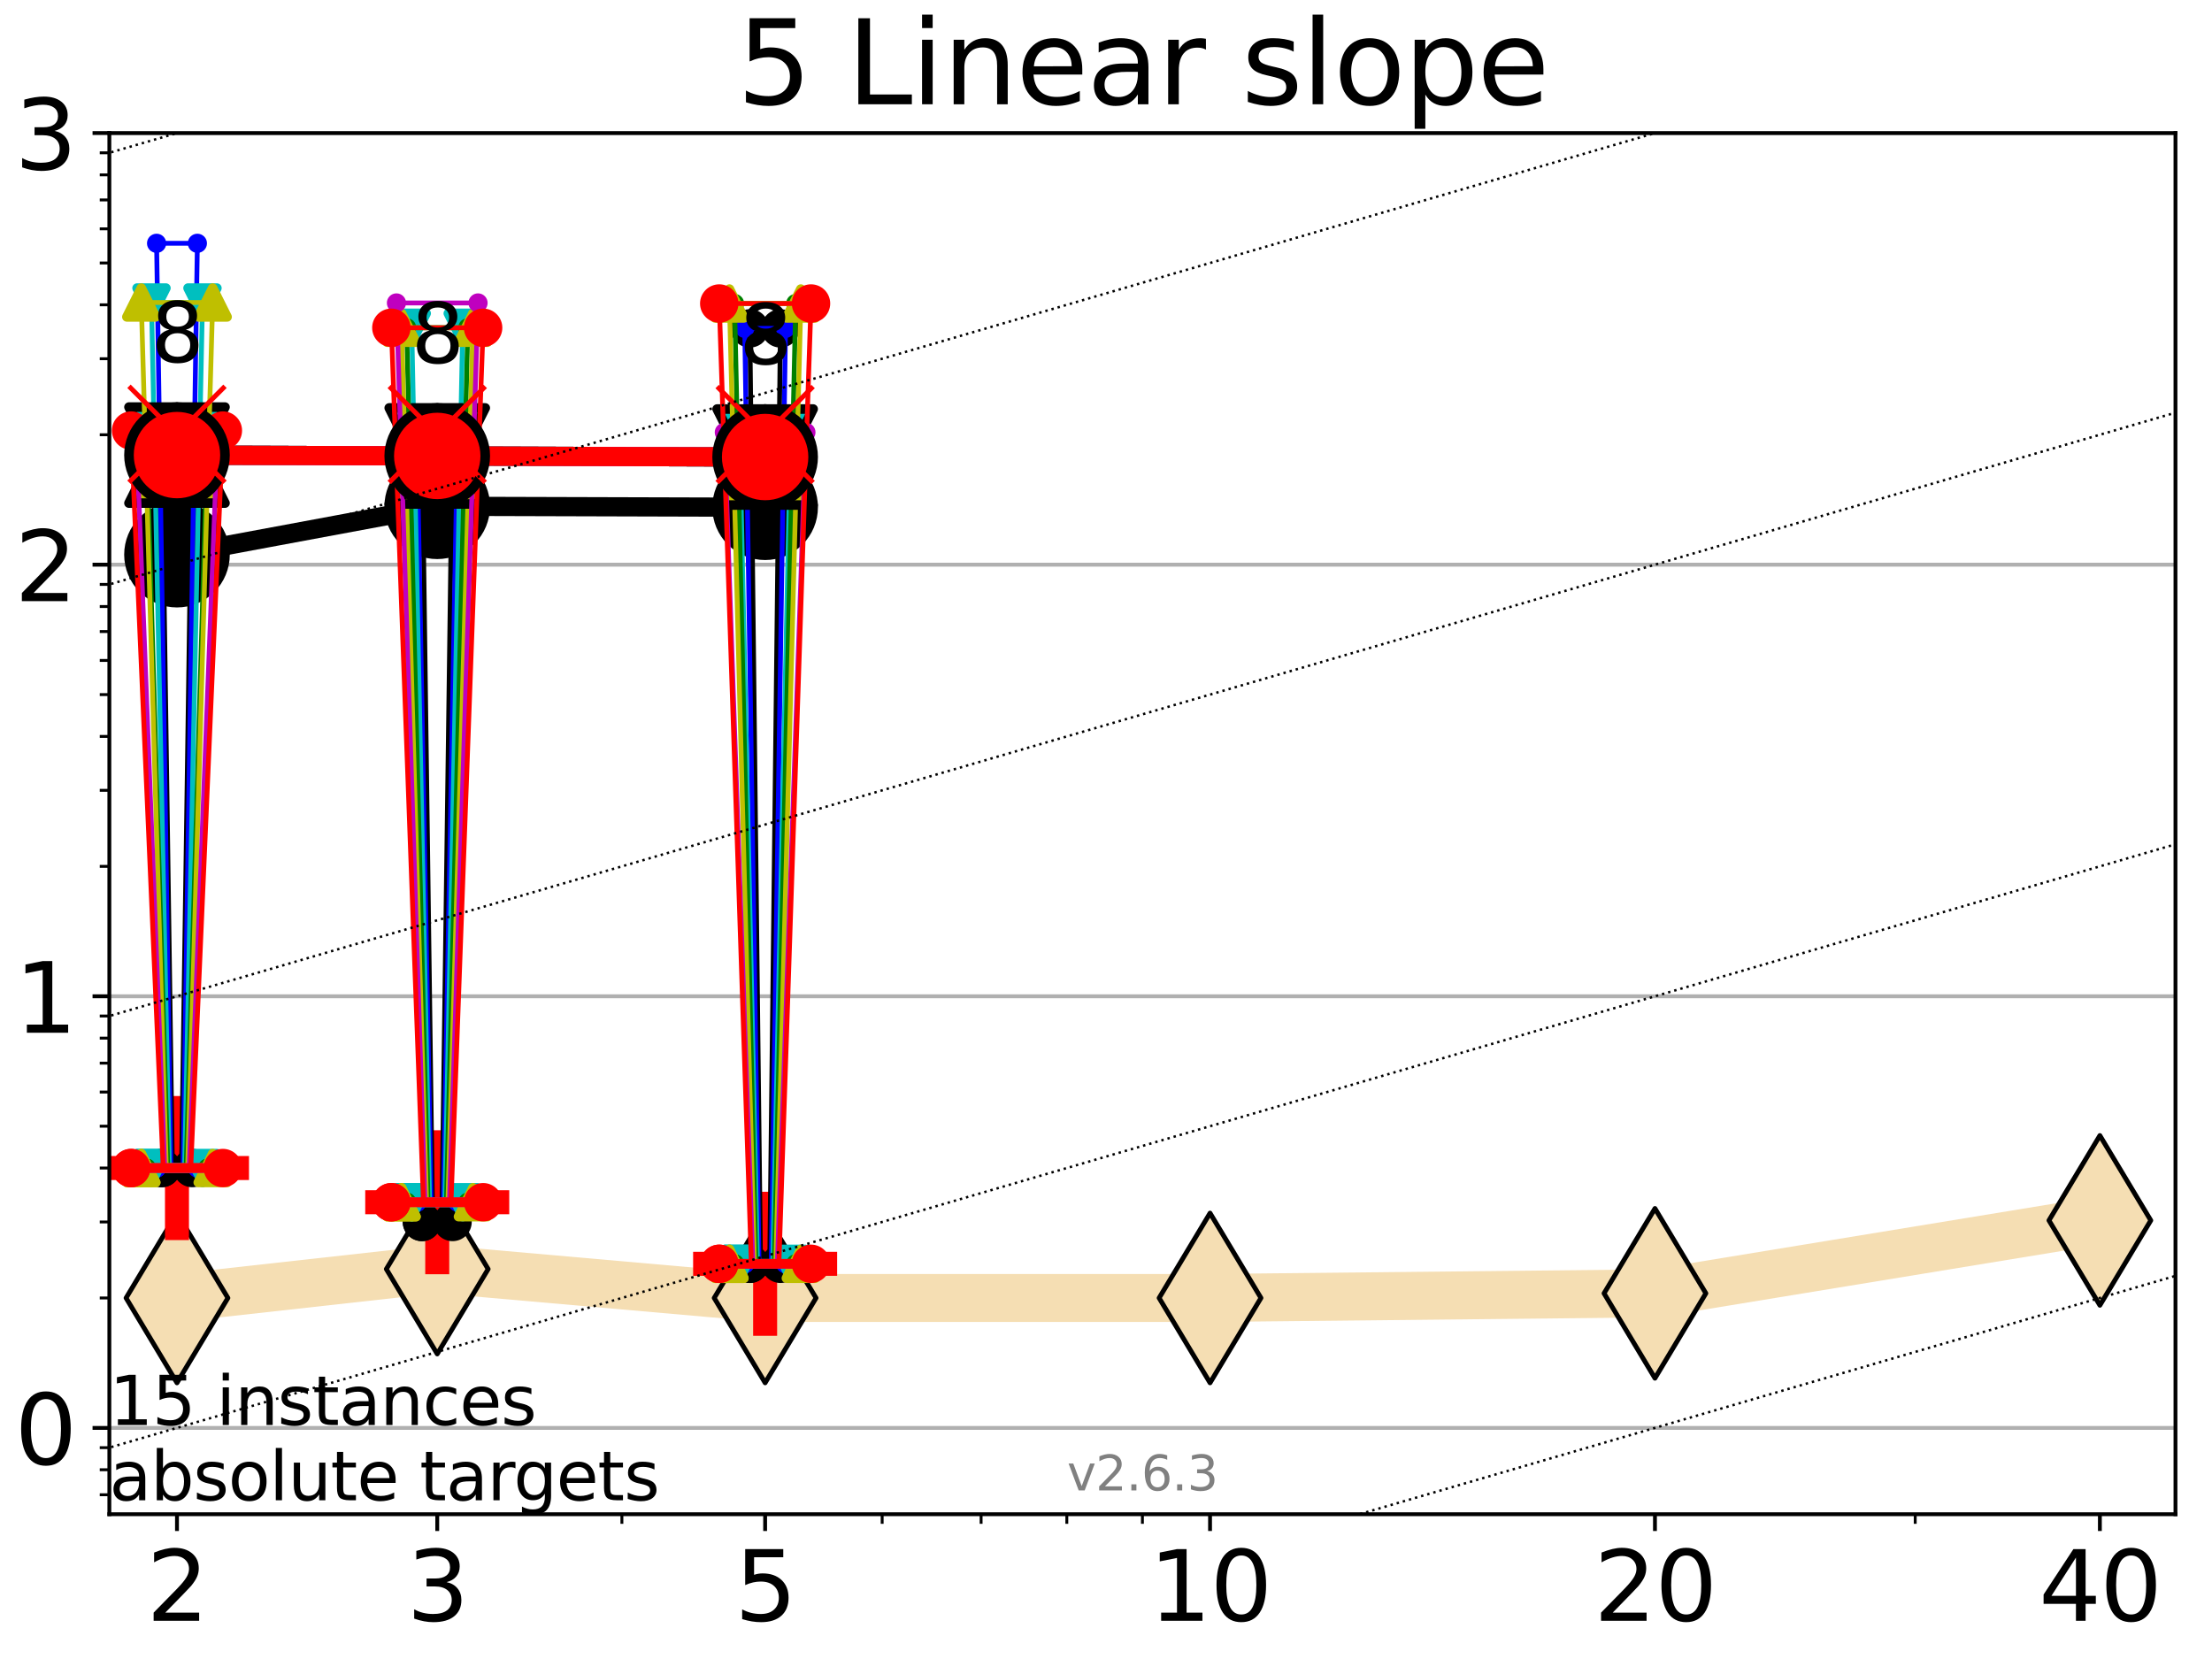 <?xml version="1.0" encoding="utf-8" standalone="no"?>
<!DOCTYPE svg PUBLIC "-//W3C//DTD SVG 1.1//EN"
  "http://www.w3.org/Graphics/SVG/1.1/DTD/svg11.dtd">
<svg xmlns:xlink="http://www.w3.org/1999/xlink" width="460.8pt" height="345.6pt" viewBox="0 0 460.8 345.6" xmlns="http://www.w3.org/2000/svg" version="1.1">
 <defs>
  <style type="text/css">*{stroke-linejoin: round; stroke-linecap: butt}</style>
 </defs>
 <g id="figure_1">
  <g id="patch_1">
   <path d="M 0 345.6 
L 460.8 345.6 
L 460.8 0 
L 0 0 
z
" style="fill: #ffffff"/>
  </g>
  <g id="axes_1">
   <g id="patch_2">
    <path d="M 22.78 315.44 
L 453.192 315.44 
L 453.192 27.72 
L 22.78 27.72 
z
" style="fill: #ffffff"/>
   </g>
   <g id="line2d_1">
    <path d="M 36.868 270.391 
L 91.085 264.372 
L 159.39 270.391 
L 252.074 270.391 
L 344.758 269.427 
L 437.443 254.234 
" clip-path="url(#p7e98088da3)" style="fill: none; stroke: #f5deb3; stroke-width: 10; stroke-linecap: square"/>
    <defs>
     <path id="m6fb94f9ae8" d="M -0 17.678 
L 10.607 0 
L 0 -17.678 
L -10.607 -0 
z
" style="stroke: #000000; stroke-linejoin: miter"/>
    </defs>
    <g clip-path="url(#p7e98088da3)">
     <use xlink:href="#m6fb94f9ae8" x="36.868" y="270.391" style="fill: #f5deb3; stroke: #000000; stroke-linejoin: miter"/>
     <use xlink:href="#m6fb94f9ae8" x="91.085" y="264.372" style="fill: #f5deb3; stroke: #000000; stroke-linejoin: miter"/>
     <use xlink:href="#m6fb94f9ae8" x="159.39" y="270.391" style="fill: #f5deb3; stroke: #000000; stroke-linejoin: miter"/>
     <use xlink:href="#m6fb94f9ae8" x="252.074" y="270.391" style="fill: #f5deb3; stroke: #000000; stroke-linejoin: miter"/>
     <use xlink:href="#m6fb94f9ae8" x="344.758" y="269.427" style="fill: #f5deb3; stroke: #000000; stroke-linejoin: miter"/>
     <use xlink:href="#m6fb94f9ae8" x="437.443" y="254.234" style="fill: #f5deb3; stroke: #000000; stroke-linejoin: miter"/>
    </g>
   </g>
   <g id="line2d_2">
    <defs>
     <path id="ma00d6869c6" d="M -15 0 
L 15 0 
M 0 15 
L 0 -15 
" style="stroke: #ff0000; stroke-width: 5"/>
    </defs>
    <g clip-path="url(#p7e98088da3)">
     <use xlink:href="#ma00d6869c6" x="36.868" y="243.325" style="fill: #ff0000; stroke: #ff0000; stroke-width: 5"/>
    </g>
   </g>
   <g id="line2d_3">
    <g clip-path="url(#p7e98088da3)">
     <use xlink:href="#ma00d6869c6" x="91.085" y="250.444" style="fill: #ff0000; stroke: #ff0000; stroke-width: 5"/>
    </g>
   </g>
   <g id="line2d_4">
    <g clip-path="url(#p7e98088da3)">
     <use xlink:href="#ma00d6869c6" x="159.39" y="263.272" style="fill: #ff0000; stroke: #ff0000; stroke-width: 5"/>
    </g>
   </g>
   <g id="matplotlib.axis_1">
    <g id="xtick_1">
     <g id="line2d_5">
      <defs>
       <path id="mbefd747ec6" d="M 0 0 
L 0 3.5 
" style="stroke: #000000; stroke-width: 0.8"/>
      </defs>
      <g>
       <use xlink:href="#mbefd747ec6" x="36.868" y="315.44" style="stroke: #000000; stroke-width: 0.8"/>
      </g>
     </g>
     <g id="text_1">
      <!-- 2 -->
      <g transform="translate(30.506 337.637) scale(0.2 -0.2)">
       <defs>
        <path id="DejaVuSans-32" d="M 1228 531 
L 3431 531 
L 3431 0 
L 469 0 
L 469 531 
Q 828 903 1448 1529 
Q 2069 2156 2228 2338 
Q 2531 2678 2651 2914 
Q 2772 3150 2772 3378 
Q 2772 3750 2511 3984 
Q 2250 4219 1831 4219 
Q 1534 4219 1204 4116 
Q 875 4013 500 3803 
L 500 4441 
Q 881 4594 1212 4672 
Q 1544 4750 1819 4750 
Q 2544 4750 2975 4387 
Q 3406 4025 3406 3419 
Q 3406 3131 3298 2873 
Q 3191 2616 2906 2266 
Q 2828 2175 2409 1742 
Q 1991 1309 1228 531 
z
" transform="scale(0.016)"/>
       </defs>
       <use xlink:href="#DejaVuSans-32"/>
      </g>
     </g>
    </g>
    <g id="xtick_2">
     <g id="line2d_6">
      <g>
       <use xlink:href="#mbefd747ec6" x="91.085" y="315.44" style="stroke: #000000; stroke-width: 0.8"/>
      </g>
     </g>
     <g id="text_2">
      <!-- 3 -->
      <g transform="translate(84.723 337.637) scale(0.2 -0.2)">
       <defs>
        <path id="DejaVuSans-33" d="M 2597 2516 
Q 3050 2419 3304 2112 
Q 3559 1806 3559 1356 
Q 3559 666 3084 287 
Q 2609 -91 1734 -91 
Q 1441 -91 1130 -33 
Q 819 25 488 141 
L 488 750 
Q 750 597 1062 519 
Q 1375 441 1716 441 
Q 2309 441 2620 675 
Q 2931 909 2931 1356 
Q 2931 1769 2642 2001 
Q 2353 2234 1838 2234 
L 1294 2234 
L 1294 2753 
L 1863 2753 
Q 2328 2753 2575 2939 
Q 2822 3125 2822 3475 
Q 2822 3834 2567 4026 
Q 2313 4219 1838 4219 
Q 1578 4219 1281 4162 
Q 984 4106 628 3988 
L 628 4550 
Q 988 4650 1302 4700 
Q 1616 4750 1894 4750 
Q 2613 4750 3031 4423 
Q 3450 4097 3450 3541 
Q 3450 3153 3228 2886 
Q 3006 2619 2597 2516 
z
" transform="scale(0.016)"/>
       </defs>
       <use xlink:href="#DejaVuSans-33"/>
      </g>
     </g>
    </g>
    <g id="xtick_3">
     <g id="line2d_7">
      <g>
       <use xlink:href="#mbefd747ec6" x="159.39" y="315.44" style="stroke: #000000; stroke-width: 0.8"/>
      </g>
     </g>
     <g id="text_3">
      <!-- 5 -->
      <g transform="translate(153.028 337.637) scale(0.2 -0.2)">
       <defs>
        <path id="DejaVuSans-35" d="M 691 4666 
L 3169 4666 
L 3169 4134 
L 1269 4134 
L 1269 2991 
Q 1406 3038 1543 3061 
Q 1681 3084 1819 3084 
Q 2600 3084 3056 2656 
Q 3513 2228 3513 1497 
Q 3513 744 3044 326 
Q 2575 -91 1722 -91 
Q 1428 -91 1123 -41 
Q 819 9 494 109 
L 494 744 
Q 775 591 1075 516 
Q 1375 441 1709 441 
Q 2250 441 2565 725 
Q 2881 1009 2881 1497 
Q 2881 1984 2565 2268 
Q 2250 2553 1709 2553 
Q 1456 2553 1204 2497 
Q 953 2441 691 2322 
L 691 4666 
z
" transform="scale(0.016)"/>
       </defs>
       <use xlink:href="#DejaVuSans-35"/>
      </g>
     </g>
    </g>
    <g id="xtick_4">
     <g id="line2d_8">
      <g>
       <use xlink:href="#mbefd747ec6" x="252.074" y="315.44" style="stroke: #000000; stroke-width: 0.8"/>
      </g>
     </g>
     <g id="text_4">
      <!-- 10 -->
      <g transform="translate(239.349 337.637) scale(0.2 -0.2)">
       <defs>
        <path id="DejaVuSans-31" d="M 794 531 
L 1825 531 
L 1825 4091 
L 703 3866 
L 703 4441 
L 1819 4666 
L 2450 4666 
L 2450 531 
L 3481 531 
L 3481 0 
L 794 0 
L 794 531 
z
" transform="scale(0.016)"/>
        <path id="DejaVuSans-30" d="M 2034 4250 
Q 1547 4250 1301 3770 
Q 1056 3291 1056 2328 
Q 1056 1369 1301 889 
Q 1547 409 2034 409 
Q 2525 409 2770 889 
Q 3016 1369 3016 2328 
Q 3016 3291 2770 3770 
Q 2525 4250 2034 4250 
z
M 2034 4750 
Q 2819 4750 3233 4129 
Q 3647 3509 3647 2328 
Q 3647 1150 3233 529 
Q 2819 -91 2034 -91 
Q 1250 -91 836 529 
Q 422 1150 422 2328 
Q 422 3509 836 4129 
Q 1250 4750 2034 4750 
z
" transform="scale(0.016)"/>
       </defs>
       <use xlink:href="#DejaVuSans-31"/>
       <use xlink:href="#DejaVuSans-30" x="63.623"/>
      </g>
     </g>
    </g>
    <g id="xtick_5">
     <g id="line2d_9">
      <g>
       <use xlink:href="#mbefd747ec6" x="344.758" y="315.44" style="stroke: #000000; stroke-width: 0.8"/>
      </g>
     </g>
     <g id="text_5">
      <!-- 20 -->
      <g transform="translate(332.033 337.637) scale(0.2 -0.2)">
       <use xlink:href="#DejaVuSans-32"/>
       <use xlink:href="#DejaVuSans-30" x="63.623"/>
      </g>
     </g>
    </g>
    <g id="xtick_6">
     <g id="line2d_10">
      <g>
       <use xlink:href="#mbefd747ec6" x="437.443" y="315.44" style="stroke: #000000; stroke-width: 0.8"/>
      </g>
     </g>
     <g id="text_6">
      <!-- 40 -->
      <g transform="translate(424.718 337.637) scale(0.2 -0.2)">
       <defs>
        <path id="DejaVuSans-34" d="M 2419 4116 
L 825 1625 
L 2419 1625 
L 2419 4116 
z
M 2253 4666 
L 3047 4666 
L 3047 1625 
L 3713 1625 
L 3713 1100 
L 3047 1100 
L 3047 0 
L 2419 0 
L 2419 1100 
L 313 1100 
L 313 1709 
L 2253 4666 
z
" transform="scale(0.016)"/>
       </defs>
       <use xlink:href="#DejaVuSans-34"/>
       <use xlink:href="#DejaVuSans-30" x="63.623"/>
      </g>
     </g>
    </g>
    <g id="xtick_7">
     <g id="line2d_11">
      <defs>
       <path id="m6ea2bf06f3" d="M 0 0 
L 0 2 
" style="stroke: #000000; stroke-width: 0.6"/>
      </defs>
      <g>
       <use xlink:href="#m6ea2bf06f3" x="129.552" y="315.44" style="stroke: #000000; stroke-width: 0.6"/>
      </g>
     </g>
    </g>
    <g id="xtick_8">
     <g id="line2d_12">
      <g>
       <use xlink:href="#m6ea2bf06f3" x="183.769" y="315.44" style="stroke: #000000; stroke-width: 0.6"/>
      </g>
     </g>
    </g>
    <g id="xtick_9">
     <g id="line2d_13">
      <g>
       <use xlink:href="#m6ea2bf06f3" x="204.381" y="315.44" style="stroke: #000000; stroke-width: 0.6"/>
      </g>
     </g>
    </g>
    <g id="xtick_10">
     <g id="line2d_14">
      <g>
       <use xlink:href="#m6ea2bf06f3" x="222.237" y="315.44" style="stroke: #000000; stroke-width: 0.6"/>
      </g>
     </g>
    </g>
    <g id="xtick_11">
     <g id="line2d_15">
      <g>
       <use xlink:href="#m6ea2bf06f3" x="237.986" y="315.44" style="stroke: #000000; stroke-width: 0.6"/>
      </g>
     </g>
    </g>
    <g id="xtick_12">
     <g id="line2d_16">
      <g>
       <use xlink:href="#m6ea2bf06f3" x="398.975" y="315.44" style="stroke: #000000; stroke-width: 0.6"/>
      </g>
     </g>
    </g>
   </g>
   <g id="matplotlib.axis_2">
    <g id="ytick_1">
     <g id="line2d_17">
      <path d="M 22.78 297.458 
L 453.192 297.458 
" clip-path="url(#p7e98088da3)" style="fill: none; stroke: #b0b0b0; stroke-width: 0.8; stroke-linecap: square"/>
     </g>
     <g id="line2d_18">
      <defs>
       <path id="m60af7855b7" d="M 0 0 
L -3.5 0 
" style="stroke: #000000; stroke-width: 0.8"/>
      </defs>
      <g>
       <use xlink:href="#m60af7855b7" x="22.78" y="297.458" style="stroke: #000000; stroke-width: 0.8"/>
      </g>
     </g>
     <g id="text_7">
      <!-- 0 -->
      <g transform="translate(3.055 305.056) scale(0.2 -0.2)">
       <use xlink:href="#DejaVuSans-30"/>
      </g>
     </g>
    </g>
    <g id="ytick_2">
     <g id="line2d_19">
      <path d="M 22.78 207.545 
L 453.192 207.545 
" clip-path="url(#p7e98088da3)" style="fill: none; stroke: #b0b0b0; stroke-width: 0.8; stroke-linecap: square"/>
     </g>
     <g id="line2d_20">
      <g>
       <use xlink:href="#m60af7855b7" x="22.78" y="207.545" style="stroke: #000000; stroke-width: 0.8"/>
      </g>
     </g>
     <g id="text_8">
      <!-- 1 -->
      <g transform="translate(3.055 215.143) scale(0.2 -0.2)">
       <use xlink:href="#DejaVuSans-31"/>
      </g>
     </g>
    </g>
    <g id="ytick_3">
     <g id="line2d_21">
      <path d="M 22.78 117.633 
L 453.192 117.633 
" clip-path="url(#p7e98088da3)" style="fill: none; stroke: #b0b0b0; stroke-width: 0.8; stroke-linecap: square"/>
     </g>
     <g id="line2d_22">
      <g>
       <use xlink:href="#m60af7855b7" x="22.78" y="117.633" style="stroke: #000000; stroke-width: 0.8"/>
      </g>
     </g>
     <g id="text_9">
      <!-- 2 -->
      <g transform="translate(3.055 125.231) scale(0.2 -0.2)">
       <use xlink:href="#DejaVuSans-32"/>
      </g>
     </g>
    </g>
    <g id="ytick_4">
     <g id="line2d_23">
      <path d="M 22.78 27.72 
L 453.192 27.72 
" clip-path="url(#p7e98088da3)" style="fill: none; stroke: #b0b0b0; stroke-width: 0.8; stroke-linecap: square"/>
     </g>
     <g id="line2d_24">
      <g>
       <use xlink:href="#m60af7855b7" x="22.78" y="27.72" style="stroke: #000000; stroke-width: 0.8"/>
      </g>
     </g>
     <g id="text_10">
      <!-- 3 -->
      <g transform="translate(3.055 35.318) scale(0.2 -0.2)">
       <use xlink:href="#DejaVuSans-33"/>
      </g>
     </g>
    </g>
    <g id="ytick_5">
     <g id="line2d_25">
      <defs>
       <path id="m84428e4aa9" d="M 0 0 
L -2 0 
" style="stroke: #000000; stroke-width: 0.6"/>
      </defs>
      <g>
       <use xlink:href="#m84428e4aa9" x="22.78" y="311.385" style="stroke: #000000; stroke-width: 0.6"/>
      </g>
     </g>
    </g>
    <g id="ytick_6">
     <g id="line2d_26">
      <g>
       <use xlink:href="#m84428e4aa9" x="22.78" y="306.171" style="stroke: #000000; stroke-width: 0.6"/>
      </g>
     </g>
    </g>
    <g id="ytick_7">
     <g id="line2d_27">
      <g>
       <use xlink:href="#m84428e4aa9" x="22.78" y="301.572" style="stroke: #000000; stroke-width: 0.6"/>
      </g>
     </g>
    </g>
    <g id="ytick_8">
     <g id="line2d_28">
      <g>
       <use xlink:href="#m84428e4aa9" x="22.78" y="270.391" style="stroke: #000000; stroke-width: 0.6"/>
      </g>
     </g>
    </g>
    <g id="ytick_9">
     <g id="line2d_29">
      <g>
       <use xlink:href="#m84428e4aa9" x="22.78" y="254.558" style="stroke: #000000; stroke-width: 0.6"/>
      </g>
     </g>
    </g>
    <g id="ytick_10">
     <g id="line2d_30">
      <g>
       <use xlink:href="#m84428e4aa9" x="22.78" y="243.325" style="stroke: #000000; stroke-width: 0.6"/>
      </g>
     </g>
    </g>
    <g id="ytick_11">
     <g id="line2d_31">
      <g>
       <use xlink:href="#m84428e4aa9" x="22.78" y="234.611" style="stroke: #000000; stroke-width: 0.6"/>
      </g>
     </g>
    </g>
    <g id="ytick_12">
     <g id="line2d_32">
      <g>
       <use xlink:href="#m84428e4aa9" x="22.78" y="227.492" style="stroke: #000000; stroke-width: 0.6"/>
      </g>
     </g>
    </g>
    <g id="ytick_13">
     <g id="line2d_33">
      <g>
       <use xlink:href="#m84428e4aa9" x="22.78" y="221.473" style="stroke: #000000; stroke-width: 0.6"/>
      </g>
     </g>
    </g>
    <g id="ytick_14">
     <g id="line2d_34">
      <g>
       <use xlink:href="#m84428e4aa9" x="22.78" y="216.258" style="stroke: #000000; stroke-width: 0.6"/>
      </g>
     </g>
    </g>
    <g id="ytick_15">
     <g id="line2d_35">
      <g>
       <use xlink:href="#m84428e4aa9" x="22.78" y="211.659" style="stroke: #000000; stroke-width: 0.6"/>
      </g>
     </g>
    </g>
    <g id="ytick_16">
     <g id="line2d_36">
      <g>
       <use xlink:href="#m84428e4aa9" x="22.78" y="180.479" style="stroke: #000000; stroke-width: 0.6"/>
      </g>
     </g>
    </g>
    <g id="ytick_17">
     <g id="line2d_37">
      <g>
       <use xlink:href="#m84428e4aa9" x="22.78" y="164.646" style="stroke: #000000; stroke-width: 0.6"/>
      </g>
     </g>
    </g>
    <g id="ytick_18">
     <g id="line2d_38">
      <g>
       <use xlink:href="#m84428e4aa9" x="22.78" y="153.412" style="stroke: #000000; stroke-width: 0.6"/>
      </g>
     </g>
    </g>
    <g id="ytick_19">
     <g id="line2d_39">
      <g>
       <use xlink:href="#m84428e4aa9" x="22.78" y="144.699" style="stroke: #000000; stroke-width: 0.6"/>
      </g>
     </g>
    </g>
    <g id="ytick_20">
     <g id="line2d_40">
      <g>
       <use xlink:href="#m84428e4aa9" x="22.78" y="137.579" style="stroke: #000000; stroke-width: 0.6"/>
      </g>
     </g>
    </g>
    <g id="ytick_21">
     <g id="line2d_41">
      <g>
       <use xlink:href="#m84428e4aa9" x="22.78" y="131.56" style="stroke: #000000; stroke-width: 0.6"/>
      </g>
     </g>
    </g>
    <g id="ytick_22">
     <g id="line2d_42">
      <g>
       <use xlink:href="#m84428e4aa9" x="22.78" y="126.346" style="stroke: #000000; stroke-width: 0.6"/>
      </g>
     </g>
    </g>
    <g id="ytick_23">
     <g id="line2d_43">
      <g>
       <use xlink:href="#m84428e4aa9" x="22.78" y="121.747" style="stroke: #000000; stroke-width: 0.6"/>
      </g>
     </g>
    </g>
    <g id="ytick_24">
     <g id="line2d_44">
      <g>
       <use xlink:href="#m84428e4aa9" x="22.78" y="90.566" style="stroke: #000000; stroke-width: 0.6"/>
      </g>
     </g>
    </g>
    <g id="ytick_25">
     <g id="line2d_45">
      <g>
       <use xlink:href="#m84428e4aa9" x="22.78" y="74.733" style="stroke: #000000; stroke-width: 0.6"/>
      </g>
     </g>
    </g>
    <g id="ytick_26">
     <g id="line2d_46">
      <g>
       <use xlink:href="#m84428e4aa9" x="22.78" y="63.5" style="stroke: #000000; stroke-width: 0.6"/>
      </g>
     </g>
    </g>
    <g id="ytick_27">
     <g id="line2d_47">
      <g>
       <use xlink:href="#m84428e4aa9" x="22.78" y="54.786" style="stroke: #000000; stroke-width: 0.6"/>
      </g>
     </g>
    </g>
    <g id="ytick_28">
     <g id="line2d_48">
      <g>
       <use xlink:href="#m84428e4aa9" x="22.78" y="47.667" style="stroke: #000000; stroke-width: 0.6"/>
      </g>
     </g>
    </g>
    <g id="ytick_29">
     <g id="line2d_49">
      <g>
       <use xlink:href="#m84428e4aa9" x="22.78" y="41.648" style="stroke: #000000; stroke-width: 0.6"/>
      </g>
     </g>
    </g>
    <g id="ytick_30">
     <g id="line2d_50">
      <g>
       <use xlink:href="#m84428e4aa9" x="22.78" y="36.433" style="stroke: #000000; stroke-width: 0.6"/>
      </g>
     </g>
    </g>
    <g id="ytick_31">
     <g id="line2d_51">
      <g>
       <use xlink:href="#m84428e4aa9" x="22.78" y="31.834" style="stroke: #000000; stroke-width: 0.6"/>
      </g>
     </g>
    </g>
   </g>
   <g id="line2d_52">
    <path d="M 33.682 243.325 
L 35.912 243.325 
L 33.682 89.697 
L 40.054 89.697 
L 37.824 243.325 
L 40.054 243.325 
L 33.682 243.325 
" clip-path="url(#p7e98088da3)" style="fill: none; stroke: #000000; stroke-linecap: square"/>
   </g>
   <g id="line2d_53">
    <path d="M 33.682 243.325 
L 40.054 243.325 
L 40.054 89.697 
L 33.682 89.697 
L 33.682 243.325 
" clip-path="url(#p7e98088da3)" style="fill: none"/>
    <defs>
     <path id="m329c81eae0" d="M 0 3 
C 0.796 3 1.559 2.684 2.121 2.121 
C 2.684 1.559 3 0.796 3 0 
C 3 -0.796 2.684 -1.559 2.121 -2.121 
C 1.559 -2.684 0.796 -3 0 -3 
C -0.796 -3 -1.559 -2.684 -2.121 -2.121 
C -2.684 -1.559 -3 -0.796 -3 0 
C -3 0.796 -2.684 1.559 -2.121 2.121 
C -1.559 2.684 -0.796 3 0 3 
z
" style="stroke: #000000; stroke-width: 2"/>
    </defs>
    <g clip-path="url(#p7e98088da3)">
     <use xlink:href="#m329c81eae0" x="33.682" y="243.325" style="stroke: #000000; stroke-width: 2"/>
     <use xlink:href="#m329c81eae0" x="40.054" y="243.325" style="stroke: #000000; stroke-width: 2"/>
     <use xlink:href="#m329c81eae0" x="40.054" y="89.697" style="stroke: #000000; stroke-width: 2"/>
     <use xlink:href="#m329c81eae0" x="33.682" y="89.697" style="stroke: #000000; stroke-width: 2"/>
     <use xlink:href="#m329c81eae0" x="33.682" y="243.325" style="stroke: #000000; stroke-width: 2"/>
    </g>
   </g>
   <g id="line2d_54">
    <path d="M 33.682 243.325 
L 40.054 243.325 
" clip-path="url(#p7e98088da3)" style="fill: none; stroke: #000000; stroke-width: 2; stroke-linecap: square"/>
   </g>
   <g id="line2d_55">
    <path d="M 87.899 254.558 
L 90.129 254.558 
L 87.899 89.921 
L 94.271 89.921 
L 92.041 254.558 
L 94.271 254.558 
L 87.899 254.558 
" clip-path="url(#p7e98088da3)" style="fill: none; stroke: #000000; stroke-linecap: square"/>
   </g>
   <g id="line2d_56">
    <path d="M 87.899 254.558 
L 94.271 254.558 
L 94.271 89.921 
L 87.899 89.921 
L 87.899 254.558 
" clip-path="url(#p7e98088da3)" style="fill: none"/>
    <g clip-path="url(#p7e98088da3)">
     <use xlink:href="#m329c81eae0" x="87.899" y="254.558" style="stroke: #000000; stroke-width: 2"/>
     <use xlink:href="#m329c81eae0" x="94.271" y="254.558" style="stroke: #000000; stroke-width: 2"/>
     <use xlink:href="#m329c81eae0" x="94.271" y="89.921" style="stroke: #000000; stroke-width: 2"/>
     <use xlink:href="#m329c81eae0" x="87.899" y="89.921" style="stroke: #000000; stroke-width: 2"/>
     <use xlink:href="#m329c81eae0" x="87.899" y="254.558" style="stroke: #000000; stroke-width: 2"/>
    </g>
   </g>
   <g id="line2d_57">
    <path d="M 87.899 254.558 
L 94.271 254.558 
" clip-path="url(#p7e98088da3)" style="fill: none; stroke: #000000; stroke-width: 2; stroke-linecap: square"/>
   </g>
   <g id="line2d_58">
    <path d="M 156.204 263.272 
L 158.434 263.272 
L 156.204 68.408 
L 162.576 68.408 
L 160.346 263.272 
L 162.576 263.272 
L 156.204 263.272 
" clip-path="url(#p7e98088da3)" style="fill: none; stroke: #000000; stroke-linecap: square"/>
   </g>
   <g id="line2d_59">
    <path d="M 156.204 263.272 
L 162.576 263.272 
L 162.576 68.408 
L 156.204 68.408 
L 156.204 263.272 
" clip-path="url(#p7e98088da3)" style="fill: none"/>
    <g clip-path="url(#p7e98088da3)">
     <use xlink:href="#m329c81eae0" x="156.204" y="263.272" style="stroke: #000000; stroke-width: 2"/>
     <use xlink:href="#m329c81eae0" x="162.576" y="263.272" style="stroke: #000000; stroke-width: 2"/>
     <use xlink:href="#m329c81eae0" x="162.576" y="68.408" style="stroke: #000000; stroke-width: 2"/>
     <use xlink:href="#m329c81eae0" x="156.204" y="68.408" style="stroke: #000000; stroke-width: 2"/>
     <use xlink:href="#m329c81eae0" x="156.204" y="263.272" style="stroke: #000000; stroke-width: 2"/>
    </g>
   </g>
   <g id="line2d_60">
    <path d="M 156.204 263.272 
L 162.576 263.272 
" clip-path="url(#p7e98088da3)" style="fill: none; stroke: #000000; stroke-width: 2; stroke-linecap: square"/>
   </g>
   <g id="line2d_61">
    <path d="M 36.868 115.542 
L 91.085 105.467 
" clip-path="url(#p7e98088da3)" style="fill: none; stroke: #000000; stroke-width: 4; stroke-linecap: square"/>
   </g>
   <g id="line2d_62">
    <path d="M 91.085 105.467 
L 159.39 105.664 
" clip-path="url(#p7e98088da3)" style="fill: none; stroke: #000000; stroke-width: 4; stroke-linecap: square"/>
   </g>
   <g id="line2d_63">
    <path d="M 36.868 115.542 
L 91.085 105.467 
L 159.39 105.664 
" clip-path="url(#p7e98088da3)" style="fill: none"/>
    <defs>
     <path id="m2d283aba1a" d="M 0 10 
C 2.652 10 5.196 8.946 7.071 7.071 
C 8.946 5.196 10 2.652 10 0 
C 10 -2.652 8.946 -5.196 7.071 -7.071 
C 5.196 -8.946 2.652 -10 0 -10 
C -2.652 -10 -5.196 -8.946 -7.071 -7.071 
C -8.946 -5.196 -10 -2.652 -10 0 
C -10 2.652 -8.946 5.196 -7.071 7.071 
C -5.196 8.946 -2.652 10 0 10 
z
" style="stroke: #000000; stroke-width: 2"/>
    </defs>
    <g clip-path="url(#p7e98088da3)">
     <use xlink:href="#m2d283aba1a" x="36.868" y="115.542" style="stroke: #000000; stroke-width: 2"/>
     <use xlink:href="#m2d283aba1a" x="91.085" y="105.467" style="stroke: #000000; stroke-width: 2"/>
     <use xlink:href="#m2d283aba1a" x="159.39" y="105.664" style="stroke: #000000; stroke-width: 2"/>
    </g>
   </g>
   <g id="line2d_64">
    <path d="M 32.62 243.325 
L 35.594 243.325 
L 32.62 50.685 
L 41.116 50.685 
L 38.143 243.325 
L 41.116 243.325 
L 32.62 243.325 
" clip-path="url(#p7e98088da3)" style="fill: none; stroke: #0000ff; stroke-linecap: square"/>
   </g>
   <g id="line2d_65">
    <path d="M 32.62 243.325 
L 41.116 243.325 
L 41.116 50.685 
L 32.62 50.685 
L 32.62 243.325 
" clip-path="url(#p7e98088da3)" style="fill: none"/>
    <defs>
     <path id="mf3cc368b89" d="M 0 1.5 
C 0.398 1.5 0.779 1.342 1.061 1.061 
C 1.342 0.779 1.5 0.398 1.5 0 
C 1.5 -0.398 1.342 -0.779 1.061 -1.061 
C 0.779 -1.342 0.398 -1.5 0 -1.5 
C -0.398 -1.5 -0.779 -1.342 -1.061 -1.061 
C -1.342 -0.779 -1.5 -0.398 -1.5 0 
C -1.5 0.398 -1.342 0.779 -1.061 1.061 
C -0.779 1.342 -0.398 1.5 0 1.5 
z
" style="stroke: #0000ff"/>
    </defs>
    <g clip-path="url(#p7e98088da3)">
     <use xlink:href="#mf3cc368b89" x="32.62" y="243.325" style="fill: #0000ff; stroke: #0000ff"/>
     <use xlink:href="#mf3cc368b89" x="41.116" y="243.325" style="fill: #0000ff; stroke: #0000ff"/>
     <use xlink:href="#mf3cc368b89" x="41.116" y="50.685" style="fill: #0000ff; stroke: #0000ff"/>
     <use xlink:href="#mf3cc368b89" x="32.62" y="50.685" style="fill: #0000ff; stroke: #0000ff"/>
     <use xlink:href="#mf3cc368b89" x="32.62" y="243.325" style="fill: #0000ff; stroke: #0000ff"/>
    </g>
   </g>
   <g id="line2d_66">
    <path d="M 32.62 243.325 
L 41.116 243.325 
" clip-path="url(#p7e98088da3)" style="fill: none; stroke: #0000ff; stroke-width: 2; stroke-linecap: square"/>
   </g>
   <g id="line2d_67">
    <path d="M 86.837 250.444 
L 89.811 250.444 
L 86.837 89.857 
L 95.333 89.857 
L 92.359 250.444 
L 95.333 250.444 
L 86.837 250.444 
" clip-path="url(#p7e98088da3)" style="fill: none; stroke: #0000ff; stroke-linecap: square"/>
   </g>
   <g id="line2d_68">
    <path d="M 86.837 250.444 
L 95.333 250.444 
L 95.333 89.857 
L 86.837 89.857 
L 86.837 250.444 
" clip-path="url(#p7e98088da3)" style="fill: none"/>
    <g clip-path="url(#p7e98088da3)">
     <use xlink:href="#mf3cc368b89" x="86.837" y="250.444" style="fill: #0000ff; stroke: #0000ff"/>
     <use xlink:href="#mf3cc368b89" x="95.333" y="250.444" style="fill: #0000ff; stroke: #0000ff"/>
     <use xlink:href="#mf3cc368b89" x="95.333" y="89.857" style="fill: #0000ff; stroke: #0000ff"/>
     <use xlink:href="#mf3cc368b89" x="86.837" y="89.857" style="fill: #0000ff; stroke: #0000ff"/>
     <use xlink:href="#mf3cc368b89" x="86.837" y="250.444" style="fill: #0000ff; stroke: #0000ff"/>
    </g>
   </g>
   <g id="line2d_69">
    <path d="M 86.837 250.444 
L 95.333 250.444 
" clip-path="url(#p7e98088da3)" style="fill: none; stroke: #0000ff; stroke-width: 2; stroke-linecap: square"/>
   </g>
   <g id="line2d_70">
    <path d="M 155.142 263.272 
L 158.116 263.272 
L 155.142 68.408 
L 163.638 68.408 
L 160.665 263.272 
L 163.638 263.272 
L 155.142 263.272 
" clip-path="url(#p7e98088da3)" style="fill: none; stroke: #0000ff; stroke-linecap: square"/>
   </g>
   <g id="line2d_71">
    <path d="M 155.142 263.272 
L 163.638 263.272 
L 163.638 68.408 
L 155.142 68.408 
L 155.142 263.272 
" clip-path="url(#p7e98088da3)" style="fill: none"/>
    <g clip-path="url(#p7e98088da3)">
     <use xlink:href="#mf3cc368b89" x="155.142" y="263.272" style="fill: #0000ff; stroke: #0000ff"/>
     <use xlink:href="#mf3cc368b89" x="163.638" y="263.272" style="fill: #0000ff; stroke: #0000ff"/>
     <use xlink:href="#mf3cc368b89" x="163.638" y="68.408" style="fill: #0000ff; stroke: #0000ff"/>
     <use xlink:href="#mf3cc368b89" x="155.142" y="68.408" style="fill: #0000ff; stroke: #0000ff"/>
     <use xlink:href="#mf3cc368b89" x="155.142" y="263.272" style="fill: #0000ff; stroke: #0000ff"/>
    </g>
   </g>
   <g id="line2d_72">
    <path d="M 155.142 263.272 
L 163.638 263.272 
" clip-path="url(#p7e98088da3)" style="fill: none; stroke: #0000ff; stroke-width: 2; stroke-linecap: square"/>
   </g>
   <g id="line2d_73">
    <path d="M 36.868 94.803 
L 91.085 94.98 
" clip-path="url(#p7e98088da3)" style="fill: none; stroke: #0000ff; stroke-width: 4; stroke-linecap: square"/>
   </g>
   <g id="line2d_74">
    <path d="M 91.085 94.98 
L 159.39 95.21 
" clip-path="url(#p7e98088da3)" style="fill: none; stroke: #0000ff; stroke-width: 4; stroke-linecap: square"/>
   </g>
   <g id="line2d_75">
    <path d="M 36.868 94.803 
L 91.085 94.98 
L 159.39 95.21 
" clip-path="url(#p7e98088da3)" style="fill: none"/>
    <defs>
     <path id="m3388680ae4" d="M 0 5 
C 1.326 5 2.598 4.473 3.536 3.536 
C 4.473 2.598 5 1.326 5 0 
C 5 -1.326 4.473 -2.598 3.536 -3.536 
C 2.598 -4.473 1.326 -5 0 -5 
C -1.326 -5 -2.598 -4.473 -3.536 -3.536 
C -4.473 -2.598 -5 -1.326 -5 0 
C -5 1.326 -4.473 2.598 -3.536 3.536 
C -2.598 4.473 -1.326 5 0 5 
z
" style="stroke: #0000ff"/>
    </defs>
    <g clip-path="url(#p7e98088da3)">
     <use xlink:href="#m3388680ae4" x="36.868" y="94.803" style="fill: #0000ff; stroke: #0000ff"/>
     <use xlink:href="#m3388680ae4" x="91.085" y="94.98" style="fill: #0000ff; stroke: #0000ff"/>
     <use xlink:href="#m3388680ae4" x="159.39" y="95.21" style="fill: #0000ff; stroke: #0000ff"/>
    </g>
   </g>
   <g id="line2d_76">
    <path d="M 31.558 243.325 
L 35.275 243.325 
L 31.558 63.015 
L 42.178 63.015 
L 38.461 243.325 
L 42.178 243.325 
L 31.558 243.325 
" clip-path="url(#p7e98088da3)" style="fill: none; stroke: #00bfbf; stroke-linecap: square"/>
   </g>
   <g id="line2d_77">
    <path d="M 31.558 243.325 
L 42.178 243.325 
L 42.178 63.015 
L 31.558 63.015 
L 31.558 243.325 
" clip-path="url(#p7e98088da3)" style="fill: none"/>
    <defs>
     <path id="md046424932" d="M -0 3 
L 3 -3 
L -3 -3 
z
" style="stroke: #00bfbf; stroke-width: 2; stroke-linejoin: miter"/>
    </defs>
    <g clip-path="url(#p7e98088da3)">
     <use xlink:href="#md046424932" x="31.558" y="243.325" style="fill: #00bfbf; stroke: #00bfbf; stroke-width: 2; stroke-linejoin: miter"/>
     <use xlink:href="#md046424932" x="42.178" y="243.325" style="fill: #00bfbf; stroke: #00bfbf; stroke-width: 2; stroke-linejoin: miter"/>
     <use xlink:href="#md046424932" x="42.178" y="63.015" style="fill: #00bfbf; stroke: #00bfbf; stroke-width: 2; stroke-linejoin: miter"/>
     <use xlink:href="#md046424932" x="31.558" y="63.015" style="fill: #00bfbf; stroke: #00bfbf; stroke-width: 2; stroke-linejoin: miter"/>
     <use xlink:href="#md046424932" x="31.558" y="243.325" style="fill: #00bfbf; stroke: #00bfbf; stroke-width: 2; stroke-linejoin: miter"/>
    </g>
   </g>
   <g id="line2d_78">
    <path d="M 31.558 243.325 
L 42.178 243.325 
" clip-path="url(#p7e98088da3)" style="fill: none; stroke: #00bfbf; stroke-width: 2; stroke-linecap: square"/>
   </g>
   <g id="line2d_79">
    <path d="M 85.775 250.444 
L 89.492 250.444 
L 85.775 68.279 
L 96.395 68.279 
L 92.678 250.444 
L 96.395 250.444 
L 85.775 250.444 
" clip-path="url(#p7e98088da3)" style="fill: none; stroke: #00bfbf; stroke-linecap: square"/>
   </g>
   <g id="line2d_80">
    <path d="M 85.775 250.444 
L 96.395 250.444 
L 96.395 68.279 
L 85.775 68.279 
L 85.775 250.444 
" clip-path="url(#p7e98088da3)" style="fill: none"/>
    <g clip-path="url(#p7e98088da3)">
     <use xlink:href="#md046424932" x="85.775" y="250.444" style="fill: #00bfbf; stroke: #00bfbf; stroke-width: 2; stroke-linejoin: miter"/>
     <use xlink:href="#md046424932" x="96.395" y="250.444" style="fill: #00bfbf; stroke: #00bfbf; stroke-width: 2; stroke-linejoin: miter"/>
     <use xlink:href="#md046424932" x="96.395" y="68.279" style="fill: #00bfbf; stroke: #00bfbf; stroke-width: 2; stroke-linejoin: miter"/>
     <use xlink:href="#md046424932" x="85.775" y="68.279" style="fill: #00bfbf; stroke: #00bfbf; stroke-width: 2; stroke-linejoin: miter"/>
     <use xlink:href="#md046424932" x="85.775" y="250.444" style="fill: #00bfbf; stroke: #00bfbf; stroke-width: 2; stroke-linejoin: miter"/>
    </g>
   </g>
   <g id="line2d_81">
    <path d="M 85.775 250.444 
L 96.395 250.444 
" clip-path="url(#p7e98088da3)" style="fill: none; stroke: #00bfbf; stroke-width: 2; stroke-linecap: square"/>
   </g>
   <g id="line2d_82">
    <path d="M 154.08 263.272 
L 157.797 263.272 
L 154.08 90.062 
L 164.7 90.062 
L 160.983 263.272 
L 164.7 263.272 
L 154.08 263.272 
" clip-path="url(#p7e98088da3)" style="fill: none; stroke: #00bfbf; stroke-linecap: square"/>
   </g>
   <g id="line2d_83">
    <path d="M 154.08 263.272 
L 164.7 263.272 
L 164.7 90.062 
L 154.08 90.062 
L 154.08 263.272 
" clip-path="url(#p7e98088da3)" style="fill: none"/>
    <g clip-path="url(#p7e98088da3)">
     <use xlink:href="#md046424932" x="154.08" y="263.272" style="fill: #00bfbf; stroke: #00bfbf; stroke-width: 2; stroke-linejoin: miter"/>
     <use xlink:href="#md046424932" x="164.7" y="263.272" style="fill: #00bfbf; stroke: #00bfbf; stroke-width: 2; stroke-linejoin: miter"/>
     <use xlink:href="#md046424932" x="164.7" y="90.062" style="fill: #00bfbf; stroke: #00bfbf; stroke-width: 2; stroke-linejoin: miter"/>
     <use xlink:href="#md046424932" x="154.08" y="90.062" style="fill: #00bfbf; stroke: #00bfbf; stroke-width: 2; stroke-linejoin: miter"/>
     <use xlink:href="#md046424932" x="154.08" y="263.272" style="fill: #00bfbf; stroke: #00bfbf; stroke-width: 2; stroke-linejoin: miter"/>
    </g>
   </g>
   <g id="line2d_84">
    <path d="M 154.08 263.272 
L 164.7 263.272 
" clip-path="url(#p7e98088da3)" style="fill: none; stroke: #00bfbf; stroke-width: 2; stroke-linecap: square"/>
   </g>
   <g id="line2d_85">
    <path d="M 36.868 94.803 
L 91.085 94.98 
" clip-path="url(#p7e98088da3)" style="fill: none; stroke: #00bfbf; stroke-width: 4; stroke-linecap: square"/>
   </g>
   <g id="line2d_86">
    <path d="M 91.085 94.98 
L 159.39 95.21 
" clip-path="url(#p7e98088da3)" style="fill: none; stroke: #00bfbf; stroke-width: 4; stroke-linecap: square"/>
   </g>
   <g id="line2d_87">
    <path d="M 36.868 94.803 
L 91.085 94.98 
L 159.39 95.21 
" clip-path="url(#p7e98088da3)" style="fill: none"/>
    <defs>
     <path id="mfba38e7964" d="M -0 10 
L 10 -10 
L -10 -10 
z
" style="stroke: #000000; stroke-width: 2; stroke-linejoin: miter"/>
    </defs>
    <g clip-path="url(#p7e98088da3)">
     <use xlink:href="#mfba38e7964" x="36.868" y="94.803" style="fill: #00bfbf; stroke: #000000; stroke-width: 2; stroke-linejoin: miter"/>
     <use xlink:href="#mfba38e7964" x="91.085" y="94.98" style="fill: #00bfbf; stroke: #000000; stroke-width: 2; stroke-linejoin: miter"/>
     <use xlink:href="#mfba38e7964" x="159.39" y="95.21" style="fill: #00bfbf; stroke: #000000; stroke-width: 2; stroke-linejoin: miter"/>
    </g>
   </g>
   <g id="line2d_88">
    <path d="M 30.496 243.325 
L 34.957 243.325 
L 30.496 89.697 
L 43.24 89.697 
L 38.78 243.325 
L 43.24 243.325 
L 30.496 243.325 
" clip-path="url(#p7e98088da3)" style="fill: none; stroke: #008000; stroke-linecap: square"/>
   </g>
   <g id="line2d_89">
    <path d="M 30.496 243.325 
L 43.24 243.325 
L 43.24 89.697 
L 30.496 89.697 
L 30.496 243.325 
" clip-path="url(#p7e98088da3)" style="fill: none"/>
    <defs>
     <path id="mcb1ba906cd" d="M 0 1.5 
C 0.398 1.5 0.779 1.342 1.061 1.061 
C 1.342 0.779 1.5 0.398 1.5 0 
C 1.5 -0.398 1.342 -0.779 1.061 -1.061 
C 0.779 -1.342 0.398 -1.5 0 -1.5 
C -0.398 -1.5 -0.779 -1.342 -1.061 -1.061 
C -1.342 -0.779 -1.5 -0.398 -1.5 0 
C -1.5 0.398 -1.342 0.779 -1.061 1.061 
C -0.779 1.342 -0.398 1.5 0 1.5 
z
" style="stroke: #008000"/>
    </defs>
    <g clip-path="url(#p7e98088da3)">
     <use xlink:href="#mcb1ba906cd" x="30.496" y="243.325" style="fill: #008000; stroke: #008000"/>
     <use xlink:href="#mcb1ba906cd" x="43.24" y="243.325" style="fill: #008000; stroke: #008000"/>
     <use xlink:href="#mcb1ba906cd" x="43.24" y="89.697" style="fill: #008000; stroke: #008000"/>
     <use xlink:href="#mcb1ba906cd" x="30.496" y="89.697" style="fill: #008000; stroke: #008000"/>
     <use xlink:href="#mcb1ba906cd" x="30.496" y="243.325" style="fill: #008000; stroke: #008000"/>
    </g>
   </g>
   <g id="line2d_90">
    <path d="M 30.496 243.325 
L 43.24 243.325 
" clip-path="url(#p7e98088da3)" style="fill: none; stroke: #008000; stroke-width: 2; stroke-linecap: square"/>
   </g>
   <g id="line2d_91">
    <path d="M 84.713 250.444 
L 89.173 250.444 
L 84.713 68.279 
L 97.457 68.279 
L 92.997 250.444 
L 97.457 250.444 
L 84.713 250.444 
" clip-path="url(#p7e98088da3)" style="fill: none; stroke: #008000; stroke-linecap: square"/>
   </g>
   <g id="line2d_92">
    <path d="M 84.713 250.444 
L 97.457 250.444 
L 97.457 68.279 
L 84.713 68.279 
L 84.713 250.444 
" clip-path="url(#p7e98088da3)" style="fill: none"/>
    <g clip-path="url(#p7e98088da3)">
     <use xlink:href="#mcb1ba906cd" x="84.713" y="250.444" style="fill: #008000; stroke: #008000"/>
     <use xlink:href="#mcb1ba906cd" x="97.457" y="250.444" style="fill: #008000; stroke: #008000"/>
     <use xlink:href="#mcb1ba906cd" x="97.457" y="68.279" style="fill: #008000; stroke: #008000"/>
     <use xlink:href="#mcb1ba906cd" x="84.713" y="68.279" style="fill: #008000; stroke: #008000"/>
     <use xlink:href="#mcb1ba906cd" x="84.713" y="250.444" style="fill: #008000; stroke: #008000"/>
    </g>
   </g>
   <g id="line2d_93">
    <path d="M 84.713 250.444 
L 97.457 250.444 
" clip-path="url(#p7e98088da3)" style="fill: none; stroke: #008000; stroke-width: 2; stroke-linecap: square"/>
   </g>
   <g id="line2d_94">
    <path d="M 153.018 263.272 
L 157.478 263.272 
L 153.018 63.227 
L 165.762 63.227 
L 161.302 263.272 
L 165.762 263.272 
L 153.018 263.272 
" clip-path="url(#p7e98088da3)" style="fill: none; stroke: #008000; stroke-linecap: square"/>
   </g>
   <g id="line2d_95">
    <path d="M 153.018 263.272 
L 165.762 263.272 
L 165.762 63.227 
L 153.018 63.227 
L 153.018 263.272 
" clip-path="url(#p7e98088da3)" style="fill: none"/>
    <g clip-path="url(#p7e98088da3)">
     <use xlink:href="#mcb1ba906cd" x="153.018" y="263.272" style="fill: #008000; stroke: #008000"/>
     <use xlink:href="#mcb1ba906cd" x="165.762" y="263.272" style="fill: #008000; stroke: #008000"/>
     <use xlink:href="#mcb1ba906cd" x="165.762" y="63.227" style="fill: #008000; stroke: #008000"/>
     <use xlink:href="#mcb1ba906cd" x="153.018" y="63.227" style="fill: #008000; stroke: #008000"/>
     <use xlink:href="#mcb1ba906cd" x="153.018" y="263.272" style="fill: #008000; stroke: #008000"/>
    </g>
   </g>
   <g id="line2d_96">
    <path d="M 153.018 263.272 
L 165.762 263.272 
" clip-path="url(#p7e98088da3)" style="fill: none; stroke: #008000; stroke-width: 2; stroke-linecap: square"/>
   </g>
   <g id="line2d_97">
    <path d="M 36.868 94.803 
L 91.085 94.98 
" clip-path="url(#p7e98088da3)" style="fill: none; stroke: #008000; stroke-width: 4; stroke-linecap: square"/>
   </g>
   <g id="line2d_98">
    <path d="M 91.085 94.98 
L 159.39 95.21 
" clip-path="url(#p7e98088da3)" style="fill: none; stroke: #008000; stroke-width: 4; stroke-linecap: square"/>
   </g>
   <g id="line2d_99">
    <path d="M 36.868 94.803 
L 91.085 94.98 
L 159.39 95.21 
" clip-path="url(#p7e98088da3)" style="fill: none"/>
    <defs>
     <path id="m91615d5799" d="M 0 5 
C 1.326 5 2.598 4.473 3.536 3.536 
C 4.473 2.598 5 1.326 5 0 
C 5 -1.326 4.473 -2.598 3.536 -3.536 
C 2.598 -4.473 1.326 -5 0 -5 
C -1.326 -5 -2.598 -4.473 -3.536 -3.536 
C -4.473 -2.598 -5 -1.326 -5 0 
C -5 1.326 -4.473 2.598 -3.536 3.536 
C -2.598 4.473 -1.326 5 0 5 
z
" style="stroke: #008000"/>
    </defs>
    <g clip-path="url(#p7e98088da3)">
     <use xlink:href="#m91615d5799" x="36.868" y="94.803" style="fill: #008000; stroke: #008000"/>
     <use xlink:href="#m91615d5799" x="91.085" y="94.98" style="fill: #008000; stroke: #008000"/>
     <use xlink:href="#m91615d5799" x="159.39" y="95.21" style="fill: #008000; stroke: #008000"/>
    </g>
   </g>
   <g id="line2d_100">
    <path d="M 29.434 243.325 
L 34.638 243.325 
L 29.434 63.015 
L 44.303 63.015 
L 39.099 243.325 
L 44.303 243.325 
L 29.434 243.325 
" clip-path="url(#p7e98088da3)" style="fill: none; stroke: #bfbf00; stroke-linecap: square"/>
   </g>
   <g id="line2d_101">
    <path d="M 29.434 243.325 
L 44.303 243.325 
L 44.303 63.015 
L 29.434 63.015 
L 29.434 243.325 
" clip-path="url(#p7e98088da3)" style="fill: none"/>
    <defs>
     <path id="m7f6e86fe49" d="M 0 -3 
L -3 3 
L 3 3 
z
" style="stroke: #bfbf00; stroke-width: 2; stroke-linejoin: miter"/>
    </defs>
    <g clip-path="url(#p7e98088da3)">
     <use xlink:href="#m7f6e86fe49" x="29.434" y="243.325" style="fill: #bfbf00; stroke: #bfbf00; stroke-width: 2; stroke-linejoin: miter"/>
     <use xlink:href="#m7f6e86fe49" x="44.303" y="243.325" style="fill: #bfbf00; stroke: #bfbf00; stroke-width: 2; stroke-linejoin: miter"/>
     <use xlink:href="#m7f6e86fe49" x="44.303" y="63.015" style="fill: #bfbf00; stroke: #bfbf00; stroke-width: 2; stroke-linejoin: miter"/>
     <use xlink:href="#m7f6e86fe49" x="29.434" y="63.015" style="fill: #bfbf00; stroke: #bfbf00; stroke-width: 2; stroke-linejoin: miter"/>
     <use xlink:href="#m7f6e86fe49" x="29.434" y="243.325" style="fill: #bfbf00; stroke: #bfbf00; stroke-width: 2; stroke-linejoin: miter"/>
    </g>
   </g>
   <g id="line2d_102">
    <path d="M 29.434 243.325 
L 44.303 243.325 
" clip-path="url(#p7e98088da3)" style="fill: none; stroke: #bfbf00; stroke-width: 2; stroke-linecap: square"/>
   </g>
   <g id="line2d_103">
    <path d="M 83.651 250.444 
L 88.855 250.444 
L 83.651 68.279 
L 98.519 68.279 
L 93.315 250.444 
L 98.519 250.444 
L 83.651 250.444 
" clip-path="url(#p7e98088da3)" style="fill: none; stroke: #bfbf00; stroke-linecap: square"/>
   </g>
   <g id="line2d_104">
    <path d="M 83.651 250.444 
L 98.519 250.444 
L 98.519 68.279 
L 83.651 68.279 
L 83.651 250.444 
" clip-path="url(#p7e98088da3)" style="fill: none"/>
    <g clip-path="url(#p7e98088da3)">
     <use xlink:href="#m7f6e86fe49" x="83.651" y="250.444" style="fill: #bfbf00; stroke: #bfbf00; stroke-width: 2; stroke-linejoin: miter"/>
     <use xlink:href="#m7f6e86fe49" x="98.519" y="250.444" style="fill: #bfbf00; stroke: #bfbf00; stroke-width: 2; stroke-linejoin: miter"/>
     <use xlink:href="#m7f6e86fe49" x="98.519" y="68.279" style="fill: #bfbf00; stroke: #bfbf00; stroke-width: 2; stroke-linejoin: miter"/>
     <use xlink:href="#m7f6e86fe49" x="83.651" y="68.279" style="fill: #bfbf00; stroke: #bfbf00; stroke-width: 2; stroke-linejoin: miter"/>
     <use xlink:href="#m7f6e86fe49" x="83.651" y="250.444" style="fill: #bfbf00; stroke: #bfbf00; stroke-width: 2; stroke-linejoin: miter"/>
    </g>
   </g>
   <g id="line2d_105">
    <path d="M 83.651 250.444 
L 98.519 250.444 
" clip-path="url(#p7e98088da3)" style="fill: none; stroke: #bfbf00; stroke-width: 2; stroke-linecap: square"/>
   </g>
   <g id="line2d_106">
    <path d="M 151.956 263.272 
L 157.16 263.272 
L 151.956 63.227 
L 166.824 63.227 
L 161.62 263.272 
L 166.824 263.272 
L 151.956 263.272 
" clip-path="url(#p7e98088da3)" style="fill: none; stroke: #bfbf00; stroke-linecap: square"/>
   </g>
   <g id="line2d_107">
    <path d="M 151.956 263.272 
L 166.824 263.272 
L 166.824 63.227 
L 151.956 63.227 
L 151.956 263.272 
" clip-path="url(#p7e98088da3)" style="fill: none"/>
    <g clip-path="url(#p7e98088da3)">
     <use xlink:href="#m7f6e86fe49" x="151.956" y="263.272" style="fill: #bfbf00; stroke: #bfbf00; stroke-width: 2; stroke-linejoin: miter"/>
     <use xlink:href="#m7f6e86fe49" x="166.824" y="263.272" style="fill: #bfbf00; stroke: #bfbf00; stroke-width: 2; stroke-linejoin: miter"/>
     <use xlink:href="#m7f6e86fe49" x="166.824" y="63.227" style="fill: #bfbf00; stroke: #bfbf00; stroke-width: 2; stroke-linejoin: miter"/>
     <use xlink:href="#m7f6e86fe49" x="151.956" y="63.227" style="fill: #bfbf00; stroke: #bfbf00; stroke-width: 2; stroke-linejoin: miter"/>
     <use xlink:href="#m7f6e86fe49" x="151.956" y="263.272" style="fill: #bfbf00; stroke: #bfbf00; stroke-width: 2; stroke-linejoin: miter"/>
    </g>
   </g>
   <g id="line2d_108">
    <path d="M 151.956 263.272 
L 166.824 263.272 
" clip-path="url(#p7e98088da3)" style="fill: none; stroke: #bfbf00; stroke-width: 2; stroke-linecap: square"/>
   </g>
   <g id="line2d_109">
    <path d="M 36.868 94.803 
L 91.085 94.98 
" clip-path="url(#p7e98088da3)" style="fill: none; stroke: #bfbf00; stroke-width: 4; stroke-linecap: square"/>
   </g>
   <g id="line2d_110">
    <path d="M 91.085 94.98 
L 159.39 95.21 
" clip-path="url(#p7e98088da3)" style="fill: none; stroke: #bfbf00; stroke-width: 4; stroke-linecap: square"/>
   </g>
   <g id="line2d_111">
    <path d="M 36.868 94.803 
L 91.085 94.98 
L 159.39 95.21 
" clip-path="url(#p7e98088da3)" style="fill: none"/>
    <defs>
     <path id="m8fa7ae86ef" d="M 0 -10 
L -10 10 
L 10 10 
z
" style="stroke: #000000; stroke-width: 2; stroke-linejoin: miter"/>
    </defs>
    <g clip-path="url(#p7e98088da3)">
     <use xlink:href="#m8fa7ae86ef" x="36.868" y="94.803" style="fill: #bfbf00; stroke: #000000; stroke-width: 2; stroke-linejoin: miter"/>
     <use xlink:href="#m8fa7ae86ef" x="91.085" y="94.98" style="fill: #bfbf00; stroke: #000000; stroke-width: 2; stroke-linejoin: miter"/>
     <use xlink:href="#m8fa7ae86ef" x="159.39" y="95.21" style="fill: #bfbf00; stroke: #000000; stroke-width: 2; stroke-linejoin: miter"/>
    </g>
   </g>
   <g id="line2d_112">
    <path d="M 28.372 243.325 
L 34.319 243.325 
L 28.372 89.697 
L 45.365 89.697 
L 39.417 243.325 
L 45.365 243.325 
L 28.372 243.325 
" clip-path="url(#p7e98088da3)" style="fill: none; stroke: #bf00bf; stroke-linecap: square"/>
   </g>
   <g id="line2d_113">
    <path d="M 28.372 243.325 
L 45.365 243.325 
L 45.365 89.697 
L 28.372 89.697 
L 28.372 243.325 
" clip-path="url(#p7e98088da3)" style="fill: none"/>
    <defs>
     <path id="m8794dc0f4a" d="M 0 1.5 
C 0.398 1.5 0.779 1.342 1.061 1.061 
C 1.342 0.779 1.5 0.398 1.5 0 
C 1.5 -0.398 1.342 -0.779 1.061 -1.061 
C 0.779 -1.342 0.398 -1.5 0 -1.5 
C -0.398 -1.5 -0.779 -1.342 -1.061 -1.061 
C -1.342 -0.779 -1.5 -0.398 -1.5 0 
C -1.5 0.398 -1.342 0.779 -1.061 1.061 
C -0.779 1.342 -0.398 1.5 0 1.5 
z
" style="stroke: #bf00bf"/>
    </defs>
    <g clip-path="url(#p7e98088da3)">
     <use xlink:href="#m8794dc0f4a" x="28.372" y="243.325" style="fill: #bf00bf; stroke: #bf00bf"/>
     <use xlink:href="#m8794dc0f4a" x="45.365" y="243.325" style="fill: #bf00bf; stroke: #bf00bf"/>
     <use xlink:href="#m8794dc0f4a" x="45.365" y="89.697" style="fill: #bf00bf; stroke: #bf00bf"/>
     <use xlink:href="#m8794dc0f4a" x="28.372" y="89.697" style="fill: #bf00bf; stroke: #bf00bf"/>
     <use xlink:href="#m8794dc0f4a" x="28.372" y="243.325" style="fill: #bf00bf; stroke: #bf00bf"/>
    </g>
   </g>
   <g id="line2d_114">
    <path d="M 28.372 243.325 
L 45.365 243.325 
" clip-path="url(#p7e98088da3)" style="fill: none; stroke: #bf00bf; stroke-width: 2; stroke-linecap: square"/>
   </g>
   <g id="line2d_115">
    <path d="M 82.589 250.444 
L 88.536 250.444 
L 82.589 63.111 
L 99.581 63.111 
L 93.634 250.444 
L 99.581 250.444 
L 82.589 250.444 
" clip-path="url(#p7e98088da3)" style="fill: none; stroke: #bf00bf; stroke-linecap: square"/>
   </g>
   <g id="line2d_116">
    <path d="M 82.589 250.444 
L 99.581 250.444 
L 99.581 63.111 
L 82.589 63.111 
L 82.589 250.444 
" clip-path="url(#p7e98088da3)" style="fill: none"/>
    <g clip-path="url(#p7e98088da3)">
     <use xlink:href="#m8794dc0f4a" x="82.589" y="250.444" style="fill: #bf00bf; stroke: #bf00bf"/>
     <use xlink:href="#m8794dc0f4a" x="99.581" y="250.444" style="fill: #bf00bf; stroke: #bf00bf"/>
     <use xlink:href="#m8794dc0f4a" x="99.581" y="63.111" style="fill: #bf00bf; stroke: #bf00bf"/>
     <use xlink:href="#m8794dc0f4a" x="82.589" y="63.111" style="fill: #bf00bf; stroke: #bf00bf"/>
     <use xlink:href="#m8794dc0f4a" x="82.589" y="250.444" style="fill: #bf00bf; stroke: #bf00bf"/>
    </g>
   </g>
   <g id="line2d_117">
    <path d="M 82.589 250.444 
L 99.581 250.444 
" clip-path="url(#p7e98088da3)" style="fill: none; stroke: #bf00bf; stroke-width: 2; stroke-linecap: square"/>
   </g>
   <g id="line2d_118">
    <path d="M 150.894 263.272 
L 156.841 263.272 
L 150.894 90.062 
L 167.886 90.062 
L 161.939 263.272 
L 167.886 263.272 
L 150.894 263.272 
" clip-path="url(#p7e98088da3)" style="fill: none; stroke: #bf00bf; stroke-linecap: square"/>
   </g>
   <g id="line2d_119">
    <path d="M 150.894 263.272 
L 167.886 263.272 
L 167.886 90.062 
L 150.894 90.062 
L 150.894 263.272 
" clip-path="url(#p7e98088da3)" style="fill: none"/>
    <g clip-path="url(#p7e98088da3)">
     <use xlink:href="#m8794dc0f4a" x="150.894" y="263.272" style="fill: #bf00bf; stroke: #bf00bf"/>
     <use xlink:href="#m8794dc0f4a" x="167.886" y="263.272" style="fill: #bf00bf; stroke: #bf00bf"/>
     <use xlink:href="#m8794dc0f4a" x="167.886" y="90.062" style="fill: #bf00bf; stroke: #bf00bf"/>
     <use xlink:href="#m8794dc0f4a" x="150.894" y="90.062" style="fill: #bf00bf; stroke: #bf00bf"/>
     <use xlink:href="#m8794dc0f4a" x="150.894" y="263.272" style="fill: #bf00bf; stroke: #bf00bf"/>
    </g>
   </g>
   <g id="line2d_120">
    <path d="M 150.894 263.272 
L 167.886 263.272 
" clip-path="url(#p7e98088da3)" style="fill: none; stroke: #bf00bf; stroke-width: 2; stroke-linecap: square"/>
   </g>
   <g id="line2d_121">
    <path d="M 36.868 94.803 
L 91.085 94.98 
" clip-path="url(#p7e98088da3)" style="fill: none; stroke: #bf00bf; stroke-width: 4; stroke-linecap: square"/>
   </g>
   <g id="line2d_122">
    <path d="M 91.085 94.98 
L 159.39 95.21 
" clip-path="url(#p7e98088da3)" style="fill: none; stroke: #bf00bf; stroke-width: 4; stroke-linecap: square"/>
   </g>
   <g id="line2d_123">
    <path d="M 36.868 94.803 
L 91.085 94.98 
L 159.39 95.21 
" clip-path="url(#p7e98088da3)" style="fill: none"/>
    <defs>
     <path id="mbf93aeed6c" d="M 0 5 
C 1.326 5 2.598 4.473 3.536 3.536 
C 4.473 2.598 5 1.326 5 0 
C 5 -1.326 4.473 -2.598 3.536 -3.536 
C 2.598 -4.473 1.326 -5 0 -5 
C -1.326 -5 -2.598 -4.473 -3.536 -3.536 
C -4.473 -2.598 -5 -1.326 -5 0 
C -5 1.326 -4.473 2.598 -3.536 3.536 
C -2.598 4.473 -1.326 5 0 5 
z
" style="stroke: #bf00bf"/>
    </defs>
    <g clip-path="url(#p7e98088da3)">
     <use xlink:href="#mbf93aeed6c" x="36.868" y="94.803" style="fill: #bf00bf; stroke: #bf00bf"/>
     <use xlink:href="#mbf93aeed6c" x="91.085" y="94.98" style="fill: #bf00bf; stroke: #bf00bf"/>
     <use xlink:href="#mbf93aeed6c" x="159.39" y="95.21" style="fill: #bf00bf; stroke: #bf00bf"/>
    </g>
   </g>
   <g id="line2d_124">
    <path d="M 27.31 243.325 
L 34.001 243.325 
L 27.31 89.697 
L 46.427 89.697 
L 39.736 243.325 
L 46.427 243.325 
L 27.31 243.325 
" clip-path="url(#p7e98088da3)" style="fill: none; stroke: #ff0000; stroke-linecap: square"/>
   </g>
   <g id="line2d_125">
    <path d="M 27.31 243.325 
L 46.427 243.325 
L 46.427 89.697 
L 27.31 89.697 
L 27.31 243.325 
" clip-path="url(#p7e98088da3)" style="fill: none"/>
    <defs>
     <path id="m4358304559" d="M 0 3 
C 0.796 3 1.559 2.684 2.121 2.121 
C 2.684 1.559 3 0.796 3 0 
C 3 -0.796 2.684 -1.559 2.121 -2.121 
C 1.559 -2.684 0.796 -3 0 -3 
C -0.796 -3 -1.559 -2.684 -2.121 -2.121 
C -2.684 -1.559 -3 -0.796 -3 0 
C -3 0.796 -2.684 1.559 -2.121 2.121 
C -1.559 2.684 -0.796 3 0 3 
z
" style="stroke: #ff0000; stroke-width: 2"/>
    </defs>
    <g clip-path="url(#p7e98088da3)">
     <use xlink:href="#m4358304559" x="27.31" y="243.325" style="fill: #ff0000; stroke: #ff0000; stroke-width: 2"/>
     <use xlink:href="#m4358304559" x="46.427" y="243.325" style="fill: #ff0000; stroke: #ff0000; stroke-width: 2"/>
     <use xlink:href="#m4358304559" x="46.427" y="89.697" style="fill: #ff0000; stroke: #ff0000; stroke-width: 2"/>
     <use xlink:href="#m4358304559" x="27.31" y="89.697" style="fill: #ff0000; stroke: #ff0000; stroke-width: 2"/>
     <use xlink:href="#m4358304559" x="27.31" y="243.325" style="fill: #ff0000; stroke: #ff0000; stroke-width: 2"/>
    </g>
   </g>
   <g id="line2d_126">
    <path d="M 27.31 243.325 
L 46.427 243.325 
" clip-path="url(#p7e98088da3)" style="fill: none; stroke: #ff0000; stroke-width: 2; stroke-linecap: square"/>
   </g>
   <g id="line2d_127">
    <path d="M 81.527 250.444 
L 88.218 250.444 
L 81.527 68.279 
L 100.643 68.279 
L 93.953 250.444 
L 100.643 250.444 
L 81.527 250.444 
" clip-path="url(#p7e98088da3)" style="fill: none; stroke: #ff0000; stroke-linecap: square"/>
   </g>
   <g id="line2d_128">
    <path d="M 81.527 250.444 
L 100.643 250.444 
L 100.643 68.279 
L 81.527 68.279 
L 81.527 250.444 
" clip-path="url(#p7e98088da3)" style="fill: none"/>
    <g clip-path="url(#p7e98088da3)">
     <use xlink:href="#m4358304559" x="81.527" y="250.444" style="fill: #ff0000; stroke: #ff0000; stroke-width: 2"/>
     <use xlink:href="#m4358304559" x="100.643" y="250.444" style="fill: #ff0000; stroke: #ff0000; stroke-width: 2"/>
     <use xlink:href="#m4358304559" x="100.643" y="68.279" style="fill: #ff0000; stroke: #ff0000; stroke-width: 2"/>
     <use xlink:href="#m4358304559" x="81.527" y="68.279" style="fill: #ff0000; stroke: #ff0000; stroke-width: 2"/>
     <use xlink:href="#m4358304559" x="81.527" y="250.444" style="fill: #ff0000; stroke: #ff0000; stroke-width: 2"/>
    </g>
   </g>
   <g id="line2d_129">
    <path d="M 81.527 250.444 
L 100.643 250.444 
" clip-path="url(#p7e98088da3)" style="fill: none; stroke: #ff0000; stroke-width: 2; stroke-linecap: square"/>
   </g>
   <g id="line2d_130">
    <path d="M 149.832 263.272 
L 156.523 263.272 
L 149.832 63.227 
L 168.948 63.227 
L 162.258 263.272 
L 168.948 263.272 
L 149.832 263.272 
" clip-path="url(#p7e98088da3)" style="fill: none; stroke: #ff0000; stroke-linecap: square"/>
   </g>
   <g id="line2d_131">
    <path d="M 149.832 263.272 
L 168.948 263.272 
L 168.948 63.227 
L 149.832 63.227 
L 149.832 263.272 
" clip-path="url(#p7e98088da3)" style="fill: none"/>
    <g clip-path="url(#p7e98088da3)">
     <use xlink:href="#m4358304559" x="149.832" y="263.272" style="fill: #ff0000; stroke: #ff0000; stroke-width: 2"/>
     <use xlink:href="#m4358304559" x="168.948" y="263.272" style="fill: #ff0000; stroke: #ff0000; stroke-width: 2"/>
     <use xlink:href="#m4358304559" x="168.948" y="63.227" style="fill: #ff0000; stroke: #ff0000; stroke-width: 2"/>
     <use xlink:href="#m4358304559" x="149.832" y="63.227" style="fill: #ff0000; stroke: #ff0000; stroke-width: 2"/>
     <use xlink:href="#m4358304559" x="149.832" y="263.272" style="fill: #ff0000; stroke: #ff0000; stroke-width: 2"/>
    </g>
   </g>
   <g id="line2d_132">
    <path d="M 149.832 263.272 
L 168.948 263.272 
" clip-path="url(#p7e98088da3)" style="fill: none; stroke: #ff0000; stroke-width: 2; stroke-linecap: square"/>
   </g>
   <g id="line2d_133">
    <path d="M 36.868 94.803 
L 91.085 94.98 
" clip-path="url(#p7e98088da3)" style="fill: none; stroke: #ff0000; stroke-width: 4; stroke-linecap: square"/>
   </g>
   <g id="line2d_134">
    <path d="M 91.085 94.98 
L 159.39 95.21 
" clip-path="url(#p7e98088da3)" style="fill: none; stroke: #ff0000; stroke-width: 4; stroke-linecap: square"/>
   </g>
   <g id="line2d_135">
    <path d="M 36.868 94.803 
L 91.085 94.98 
L 159.39 95.21 
" clip-path="url(#p7e98088da3)" style="fill: none"/>
    <defs>
     <path id="m5eff5b2093" d="M 0 10 
C 2.652 10 5.196 8.946 7.071 7.071 
C 8.946 5.196 10 2.652 10 0 
C 10 -2.652 8.946 -5.196 7.071 -7.071 
C 5.196 -8.946 2.652 -10 0 -10 
C -2.652 -10 -5.196 -8.946 -7.071 -7.071 
C -8.946 -5.196 -10 -2.652 -10 0 
C -10 2.652 -8.946 5.196 -7.071 7.071 
C -5.196 8.946 -2.652 10 0 10 
z
" style="stroke: #000000; stroke-width: 2"/>
    </defs>
    <g clip-path="url(#p7e98088da3)">
     <use xlink:href="#m5eff5b2093" x="36.868" y="94.803" style="fill: #ff0000; stroke: #000000; stroke-width: 2"/>
     <use xlink:href="#m5eff5b2093" x="91.085" y="94.98" style="fill: #ff0000; stroke: #000000; stroke-width: 2"/>
     <use xlink:href="#m5eff5b2093" x="159.39" y="95.21" style="fill: #ff0000; stroke: #000000; stroke-width: 2"/>
    </g>
   </g>
   <g id="line2d_136"/>
   <g id="line2d_137"/>
   <g id="line2d_138"/>
   <g id="line2d_139"/>
   <g id="line2d_140"/>
   <g id="line2d_141"/>
   <g id="line2d_142"/>
   <g id="line2d_143">
    <defs>
     <path id="mbda7b944ed" d="M -10 10 
L 10 -10 
M -10 -10 
L 10 10 
" style="stroke: #ff0000"/>
    </defs>
    <g clip-path="url(#p7e98088da3)">
     <use xlink:href="#mbda7b944ed" x="36.868" y="90.469" style="fill: #ff0000; stroke: #ff0000"/>
     <use xlink:href="#mbda7b944ed" x="91.085" y="90.501" style="fill: #ff0000; stroke: #ff0000"/>
     <use xlink:href="#mbda7b944ed" x="159.39" y="90.527" style="fill: #ff0000; stroke: #ff0000"/>
    </g>
   </g>
   <g id="line2d_144">
    <path d="M 176.478 346.6 
L 461.8 263.278 
" clip-path="url(#p7e98088da3)" style="fill: none; stroke-dasharray: 0.5,0.825; stroke-dashoffset: 0; stroke: #000000; stroke-width: 0.5"/>
   </g>
   <g id="line2d_145">
    <path d="M -1 308.516 
L 461.8 173.366 
" clip-path="url(#p7e98088da3)" style="fill: none; stroke-dasharray: 0.5,0.825; stroke-dashoffset: 0; stroke: #000000; stroke-width: 0.5"/>
   </g>
   <g id="line2d_146">
    <path d="M -1 218.604 
L 461.8 83.453 
" clip-path="url(#p7e98088da3)" style="fill: none; stroke-dasharray: 0.5,0.825; stroke-dashoffset: 0; stroke: #000000; stroke-width: 0.5"/>
   </g>
   <g id="line2d_147">
    <path d="M -1 128.691 
L 443.105 -1 
" clip-path="url(#p7e98088da3)" style="fill: none; stroke-dasharray: 0.5,0.825; stroke-dashoffset: 0; stroke: #000000; stroke-width: 0.5"/>
   </g>
   <g id="line2d_148">
    <path d="M -1 38.779 
L 135.215 -1 
" clip-path="url(#p7e98088da3)" style="fill: none; stroke-dasharray: 0.5,0.825; stroke-dashoffset: 0; stroke: #000000; stroke-width: 0.5"/>
   </g>
   <g id="line2d_149">
    <path clip-path="url(#p7e98088da3)" style="fill: none; stroke-dasharray: 0.5,0.825; stroke-dashoffset: 0; stroke: #000000; stroke-width: 0.5"/>
   </g>
   <g id="line2d_150">
    <path clip-path="url(#p7e98088da3)" style="fill: none; stroke-dasharray: 0.5,0.825; stroke-dashoffset: 0; stroke: #000000; stroke-width: 0.5"/>
   </g>
   <g id="line2d_151">
    <path clip-path="url(#p7e98088da3)" style="fill: none; stroke-dasharray: 0.5,0.825; stroke-dashoffset: 0; stroke: #000000; stroke-width: 0.5"/>
   </g>
   <g id="line2d_152">
    <path clip-path="url(#p7e98088da3)" style="fill: none; stroke-dasharray: 0.5,0.825; stroke-dashoffset: 0; stroke: #000000; stroke-width: 0.5"/>
   </g>
   <g id="patch_3">
    <path d="M 22.78 315.44 
L 22.78 27.72 
" style="fill: none; stroke: #000000; stroke-width: 0.8; stroke-linejoin: miter; stroke-linecap: square"/>
   </g>
   <g id="patch_4">
    <path d="M 453.192 315.44 
L 453.192 27.72 
" style="fill: none; stroke: #000000; stroke-width: 0.8; stroke-linejoin: miter; stroke-linecap: square"/>
   </g>
   <g id="patch_5">
    <path d="M 22.78 315.44 
L 453.192 315.44 
" style="fill: none; stroke: #000000; stroke-width: 0.8; stroke-linejoin: miter; stroke-linecap: square"/>
   </g>
   <g id="patch_6">
    <path d="M 22.78 27.72 
L 453.192 27.72 
" style="fill: none; stroke: #000000; stroke-width: 0.8; stroke-linejoin: miter; stroke-linecap: square"/>
   </g>
   <g id="text_11">
    <!-- 8 -->
    <g transform="translate(31.46 75.434) scale(0.17 -0.17)">
     <defs>
      <path id="DejaVuSans-38" d="M 2034 2216 
Q 1584 2216 1326 1975 
Q 1069 1734 1069 1313 
Q 1069 891 1326 650 
Q 1584 409 2034 409 
Q 2484 409 2743 651 
Q 3003 894 3003 1313 
Q 3003 1734 2745 1975 
Q 2488 2216 2034 2216 
z
M 1403 2484 
Q 997 2584 770 2862 
Q 544 3141 544 3541 
Q 544 4100 942 4425 
Q 1341 4750 2034 4750 
Q 2731 4750 3128 4425 
Q 3525 4100 3525 3541 
Q 3525 3141 3298 2862 
Q 3072 2584 2669 2484 
Q 3125 2378 3379 2068 
Q 3634 1759 3634 1313 
Q 3634 634 3220 271 
Q 2806 -91 2034 -91 
Q 1263 -91 848 271 
Q 434 634 434 1313 
Q 434 1759 690 2068 
Q 947 2378 1403 2484 
z
M 1172 3481 
Q 1172 3119 1398 2916 
Q 1625 2713 2034 2713 
Q 2441 2713 2670 2916 
Q 2900 3119 2900 3481 
Q 2900 3844 2670 4047 
Q 2441 4250 2034 4250 
Q 1625 4250 1398 4047 
Q 1172 3844 1172 3481 
z
" transform="scale(0.016)"/>
     </defs>
     <use xlink:href="#DejaVuSans-38"/>
    </g>
   </g>
   <g id="text_12">
    <!-- 8 -->
    <g transform="translate(85.677 75.612) scale(0.17 -0.17)">
     <use xlink:href="#DejaVuSans-38"/>
    </g>
   </g>
   <g id="text_13">
    <!-- 8 -->
    <g transform="translate(153.982 75.842) scale(0.17 -0.17)">
     <use xlink:href="#DejaVuSans-38"/>
    </g>
   </g>
   <g id="text_14">
    <!-- 15 instances -->
    <g transform="translate(22.78 296.851) scale(0.14 -0.14)">
     <defs>
      <path id="DejaVuSans-20" transform="scale(0.016)"/>
      <path id="DejaVuSans-69" d="M 603 3500 
L 1178 3500 
L 1178 0 
L 603 0 
L 603 3500 
z
M 603 4863 
L 1178 4863 
L 1178 4134 
L 603 4134 
L 603 4863 
z
" transform="scale(0.016)"/>
      <path id="DejaVuSans-6e" d="M 3513 2113 
L 3513 0 
L 2938 0 
L 2938 2094 
Q 2938 2591 2744 2837 
Q 2550 3084 2163 3084 
Q 1697 3084 1428 2787 
Q 1159 2491 1159 1978 
L 1159 0 
L 581 0 
L 581 3500 
L 1159 3500 
L 1159 2956 
Q 1366 3272 1645 3428 
Q 1925 3584 2291 3584 
Q 2894 3584 3203 3211 
Q 3513 2838 3513 2113 
z
" transform="scale(0.016)"/>
      <path id="DejaVuSans-73" d="M 2834 3397 
L 2834 2853 
Q 2591 2978 2328 3040 
Q 2066 3103 1784 3103 
Q 1356 3103 1142 2972 
Q 928 2841 928 2578 
Q 928 2378 1081 2264 
Q 1234 2150 1697 2047 
L 1894 2003 
Q 2506 1872 2764 1633 
Q 3022 1394 3022 966 
Q 3022 478 2636 193 
Q 2250 -91 1575 -91 
Q 1294 -91 989 -36 
Q 684 19 347 128 
L 347 722 
Q 666 556 975 473 
Q 1284 391 1588 391 
Q 1994 391 2212 530 
Q 2431 669 2431 922 
Q 2431 1156 2273 1281 
Q 2116 1406 1581 1522 
L 1381 1569 
Q 847 1681 609 1914 
Q 372 2147 372 2553 
Q 372 3047 722 3315 
Q 1072 3584 1716 3584 
Q 2034 3584 2315 3537 
Q 2597 3491 2834 3397 
z
" transform="scale(0.016)"/>
      <path id="DejaVuSans-74" d="M 1172 4494 
L 1172 3500 
L 2356 3500 
L 2356 3053 
L 1172 3053 
L 1172 1153 
Q 1172 725 1289 603 
Q 1406 481 1766 481 
L 2356 481 
L 2356 0 
L 1766 0 
Q 1100 0 847 248 
Q 594 497 594 1153 
L 594 3053 
L 172 3053 
L 172 3500 
L 594 3500 
L 594 4494 
L 1172 4494 
z
" transform="scale(0.016)"/>
      <path id="DejaVuSans-61" d="M 2194 1759 
Q 1497 1759 1228 1600 
Q 959 1441 959 1056 
Q 959 750 1161 570 
Q 1363 391 1709 391 
Q 2188 391 2477 730 
Q 2766 1069 2766 1631 
L 2766 1759 
L 2194 1759 
z
M 3341 1997 
L 3341 0 
L 2766 0 
L 2766 531 
Q 2569 213 2275 61 
Q 1981 -91 1556 -91 
Q 1019 -91 701 211 
Q 384 513 384 1019 
Q 384 1609 779 1909 
Q 1175 2209 1959 2209 
L 2766 2209 
L 2766 2266 
Q 2766 2663 2505 2880 
Q 2244 3097 1772 3097 
Q 1472 3097 1187 3025 
Q 903 2953 641 2809 
L 641 3341 
Q 956 3463 1253 3523 
Q 1550 3584 1831 3584 
Q 2591 3584 2966 3190 
Q 3341 2797 3341 1997 
z
" transform="scale(0.016)"/>
      <path id="DejaVuSans-63" d="M 3122 3366 
L 3122 2828 
Q 2878 2963 2633 3030 
Q 2388 3097 2138 3097 
Q 1578 3097 1268 2742 
Q 959 2388 959 1747 
Q 959 1106 1268 751 
Q 1578 397 2138 397 
Q 2388 397 2633 464 
Q 2878 531 3122 666 
L 3122 134 
Q 2881 22 2623 -34 
Q 2366 -91 2075 -91 
Q 1284 -91 818 406 
Q 353 903 353 1747 
Q 353 2603 823 3093 
Q 1294 3584 2113 3584 
Q 2378 3584 2631 3529 
Q 2884 3475 3122 3366 
z
" transform="scale(0.016)"/>
      <path id="DejaVuSans-65" d="M 3597 1894 
L 3597 1613 
L 953 1613 
Q 991 1019 1311 708 
Q 1631 397 2203 397 
Q 2534 397 2845 478 
Q 3156 559 3463 722 
L 3463 178 
Q 3153 47 2828 -22 
Q 2503 -91 2169 -91 
Q 1331 -91 842 396 
Q 353 884 353 1716 
Q 353 2575 817 3079 
Q 1281 3584 2069 3584 
Q 2775 3584 3186 3129 
Q 3597 2675 3597 1894 
z
M 3022 2063 
Q 3016 2534 2758 2815 
Q 2500 3097 2075 3097 
Q 1594 3097 1305 2825 
Q 1016 2553 972 2059 
L 3022 2063 
z
" transform="scale(0.016)"/>
     </defs>
     <use xlink:href="#DejaVuSans-31"/>
     <use xlink:href="#DejaVuSans-35" x="63.623"/>
     <use xlink:href="#DejaVuSans-20" x="127.246"/>
     <use xlink:href="#DejaVuSans-69" x="159.033"/>
     <use xlink:href="#DejaVuSans-6e" x="186.816"/>
     <use xlink:href="#DejaVuSans-73" x="250.195"/>
     <use xlink:href="#DejaVuSans-74" x="302.295"/>
     <use xlink:href="#DejaVuSans-61" x="341.504"/>
     <use xlink:href="#DejaVuSans-6e" x="402.783"/>
     <use xlink:href="#DejaVuSans-63" x="466.162"/>
     <use xlink:href="#DejaVuSans-65" x="521.143"/>
     <use xlink:href="#DejaVuSans-73" x="582.666"/>
    </g>
    <!-- absolute targets -->
    <g transform="translate(22.78 312.528) scale(0.14 -0.14)">
     <defs>
      <path id="DejaVuSans-62" d="M 3116 1747 
Q 3116 2381 2855 2742 
Q 2594 3103 2138 3103 
Q 1681 3103 1420 2742 
Q 1159 2381 1159 1747 
Q 1159 1113 1420 752 
Q 1681 391 2138 391 
Q 2594 391 2855 752 
Q 3116 1113 3116 1747 
z
M 1159 2969 
Q 1341 3281 1617 3432 
Q 1894 3584 2278 3584 
Q 2916 3584 3314 3078 
Q 3713 2572 3713 1747 
Q 3713 922 3314 415 
Q 2916 -91 2278 -91 
Q 1894 -91 1617 61 
Q 1341 213 1159 525 
L 1159 0 
L 581 0 
L 581 4863 
L 1159 4863 
L 1159 2969 
z
" transform="scale(0.016)"/>
      <path id="DejaVuSans-6f" d="M 1959 3097 
Q 1497 3097 1228 2736 
Q 959 2375 959 1747 
Q 959 1119 1226 758 
Q 1494 397 1959 397 
Q 2419 397 2687 759 
Q 2956 1122 2956 1747 
Q 2956 2369 2687 2733 
Q 2419 3097 1959 3097 
z
M 1959 3584 
Q 2709 3584 3137 3096 
Q 3566 2609 3566 1747 
Q 3566 888 3137 398 
Q 2709 -91 1959 -91 
Q 1206 -91 779 398 
Q 353 888 353 1747 
Q 353 2609 779 3096 
Q 1206 3584 1959 3584 
z
" transform="scale(0.016)"/>
      <path id="DejaVuSans-6c" d="M 603 4863 
L 1178 4863 
L 1178 0 
L 603 0 
L 603 4863 
z
" transform="scale(0.016)"/>
      <path id="DejaVuSans-75" d="M 544 1381 
L 544 3500 
L 1119 3500 
L 1119 1403 
Q 1119 906 1312 657 
Q 1506 409 1894 409 
Q 2359 409 2629 706 
Q 2900 1003 2900 1516 
L 2900 3500 
L 3475 3500 
L 3475 0 
L 2900 0 
L 2900 538 
Q 2691 219 2414 64 
Q 2138 -91 1772 -91 
Q 1169 -91 856 284 
Q 544 659 544 1381 
z
M 1991 3584 
L 1991 3584 
z
" transform="scale(0.016)"/>
      <path id="DejaVuSans-72" d="M 2631 2963 
Q 2534 3019 2420 3045 
Q 2306 3072 2169 3072 
Q 1681 3072 1420 2755 
Q 1159 2438 1159 1844 
L 1159 0 
L 581 0 
L 581 3500 
L 1159 3500 
L 1159 2956 
Q 1341 3275 1631 3429 
Q 1922 3584 2338 3584 
Q 2397 3584 2469 3576 
Q 2541 3569 2628 3553 
L 2631 2963 
z
" transform="scale(0.016)"/>
      <path id="DejaVuSans-67" d="M 2906 1791 
Q 2906 2416 2648 2759 
Q 2391 3103 1925 3103 
Q 1463 3103 1205 2759 
Q 947 2416 947 1791 
Q 947 1169 1205 825 
Q 1463 481 1925 481 
Q 2391 481 2648 825 
Q 2906 1169 2906 1791 
z
M 3481 434 
Q 3481 -459 3084 -895 
Q 2688 -1331 1869 -1331 
Q 1566 -1331 1297 -1286 
Q 1028 -1241 775 -1147 
L 775 -588 
Q 1028 -725 1275 -790 
Q 1522 -856 1778 -856 
Q 2344 -856 2625 -561 
Q 2906 -266 2906 331 
L 2906 616 
Q 2728 306 2450 153 
Q 2172 0 1784 0 
Q 1141 0 747 490 
Q 353 981 353 1791 
Q 353 2603 747 3093 
Q 1141 3584 1784 3584 
Q 2172 3584 2450 3431 
Q 2728 3278 2906 2969 
L 2906 3500 
L 3481 3500 
L 3481 434 
z
" transform="scale(0.016)"/>
     </defs>
     <use xlink:href="#DejaVuSans-61"/>
     <use xlink:href="#DejaVuSans-62" x="61.279"/>
     <use xlink:href="#DejaVuSans-73" x="124.756"/>
     <use xlink:href="#DejaVuSans-6f" x="176.855"/>
     <use xlink:href="#DejaVuSans-6c" x="238.037"/>
     <use xlink:href="#DejaVuSans-75" x="265.82"/>
     <use xlink:href="#DejaVuSans-74" x="329.199"/>
     <use xlink:href="#DejaVuSans-65" x="368.408"/>
     <use xlink:href="#DejaVuSans-20" x="429.932"/>
     <use xlink:href="#DejaVuSans-74" x="461.719"/>
     <use xlink:href="#DejaVuSans-61" x="500.928"/>
     <use xlink:href="#DejaVuSans-72" x="562.207"/>
     <use xlink:href="#DejaVuSans-67" x="601.57"/>
     <use xlink:href="#DejaVuSans-65" x="665.047"/>
     <use xlink:href="#DejaVuSans-74" x="726.57"/>
     <use xlink:href="#DejaVuSans-73" x="765.779"/>
    </g>
   </g>
   <g id="text_15">
    <!-- v2.6.3 -->
    <g style="fill: #808080" transform="translate(222.305 310.483) scale(0.1 -0.1)">
     <defs>
      <path id="DejaVuSans-76" d="M 191 3500 
L 800 3500 
L 1894 563 
L 2988 3500 
L 3597 3500 
L 2284 0 
L 1503 0 
L 191 3500 
z
" transform="scale(0.016)"/>
      <path id="DejaVuSans-2e" d="M 684 794 
L 1344 794 
L 1344 0 
L 684 0 
L 684 794 
z
" transform="scale(0.016)"/>
      <path id="DejaVuSans-36" d="M 2113 2584 
Q 1688 2584 1439 2293 
Q 1191 2003 1191 1497 
Q 1191 994 1439 701 
Q 1688 409 2113 409 
Q 2538 409 2786 701 
Q 3034 994 3034 1497 
Q 3034 2003 2786 2293 
Q 2538 2584 2113 2584 
z
M 3366 4563 
L 3366 3988 
Q 3128 4100 2886 4159 
Q 2644 4219 2406 4219 
Q 1781 4219 1451 3797 
Q 1122 3375 1075 2522 
Q 1259 2794 1537 2939 
Q 1816 3084 2150 3084 
Q 2853 3084 3261 2657 
Q 3669 2231 3669 1497 
Q 3669 778 3244 343 
Q 2819 -91 2113 -91 
Q 1303 -91 875 529 
Q 447 1150 447 2328 
Q 447 3434 972 4092 
Q 1497 4750 2381 4750 
Q 2619 4750 2861 4703 
Q 3103 4656 3366 4563 
z
" transform="scale(0.016)"/>
     </defs>
     <use xlink:href="#DejaVuSans-76"/>
     <use xlink:href="#DejaVuSans-32" x="59.18"/>
     <use xlink:href="#DejaVuSans-2e" x="122.803"/>
     <use xlink:href="#DejaVuSans-36" x="154.59"/>
     <use xlink:href="#DejaVuSans-2e" x="218.213"/>
     <use xlink:href="#DejaVuSans-33" x="250"/>
    </g>
   </g>
   <g id="text_16">
    <!-- 5 Linear slope -->
    <g transform="translate(153.499 21.72) scale(0.24 -0.24)">
     <defs>
      <path id="DejaVuSans-4c" d="M 628 4666 
L 1259 4666 
L 1259 531 
L 3531 531 
L 3531 0 
L 628 0 
L 628 4666 
z
" transform="scale(0.016)"/>
      <path id="DejaVuSans-70" d="M 1159 525 
L 1159 -1331 
L 581 -1331 
L 581 3500 
L 1159 3500 
L 1159 2969 
Q 1341 3281 1617 3432 
Q 1894 3584 2278 3584 
Q 2916 3584 3314 3078 
Q 3713 2572 3713 1747 
Q 3713 922 3314 415 
Q 2916 -91 2278 -91 
Q 1894 -91 1617 61 
Q 1341 213 1159 525 
z
M 3116 1747 
Q 3116 2381 2855 2742 
Q 2594 3103 2138 3103 
Q 1681 3103 1420 2742 
Q 1159 2381 1159 1747 
Q 1159 1113 1420 752 
Q 1681 391 2138 391 
Q 2594 391 2855 752 
Q 3116 1113 3116 1747 
z
" transform="scale(0.016)"/>
     </defs>
     <use xlink:href="#DejaVuSans-35"/>
     <use xlink:href="#DejaVuSans-20" x="63.623"/>
     <use xlink:href="#DejaVuSans-4c" x="95.41"/>
     <use xlink:href="#DejaVuSans-69" x="151.123"/>
     <use xlink:href="#DejaVuSans-6e" x="178.906"/>
     <use xlink:href="#DejaVuSans-65" x="242.285"/>
     <use xlink:href="#DejaVuSans-61" x="303.809"/>
     <use xlink:href="#DejaVuSans-72" x="365.088"/>
     <use xlink:href="#DejaVuSans-20" x="406.201"/>
     <use xlink:href="#DejaVuSans-73" x="437.988"/>
     <use xlink:href="#DejaVuSans-6c" x="490.088"/>
     <use xlink:href="#DejaVuSans-6f" x="517.871"/>
     <use xlink:href="#DejaVuSans-70" x="579.053"/>
     <use xlink:href="#DejaVuSans-65" x="642.529"/>
    </g>
   </g>
  </g>
 </g>
 <defs>
  <clipPath id="p7e98088da3">
   <rect x="22.78" y="27.72" width="430.412" height="287.72"/>
  </clipPath>
 </defs>
</svg>
